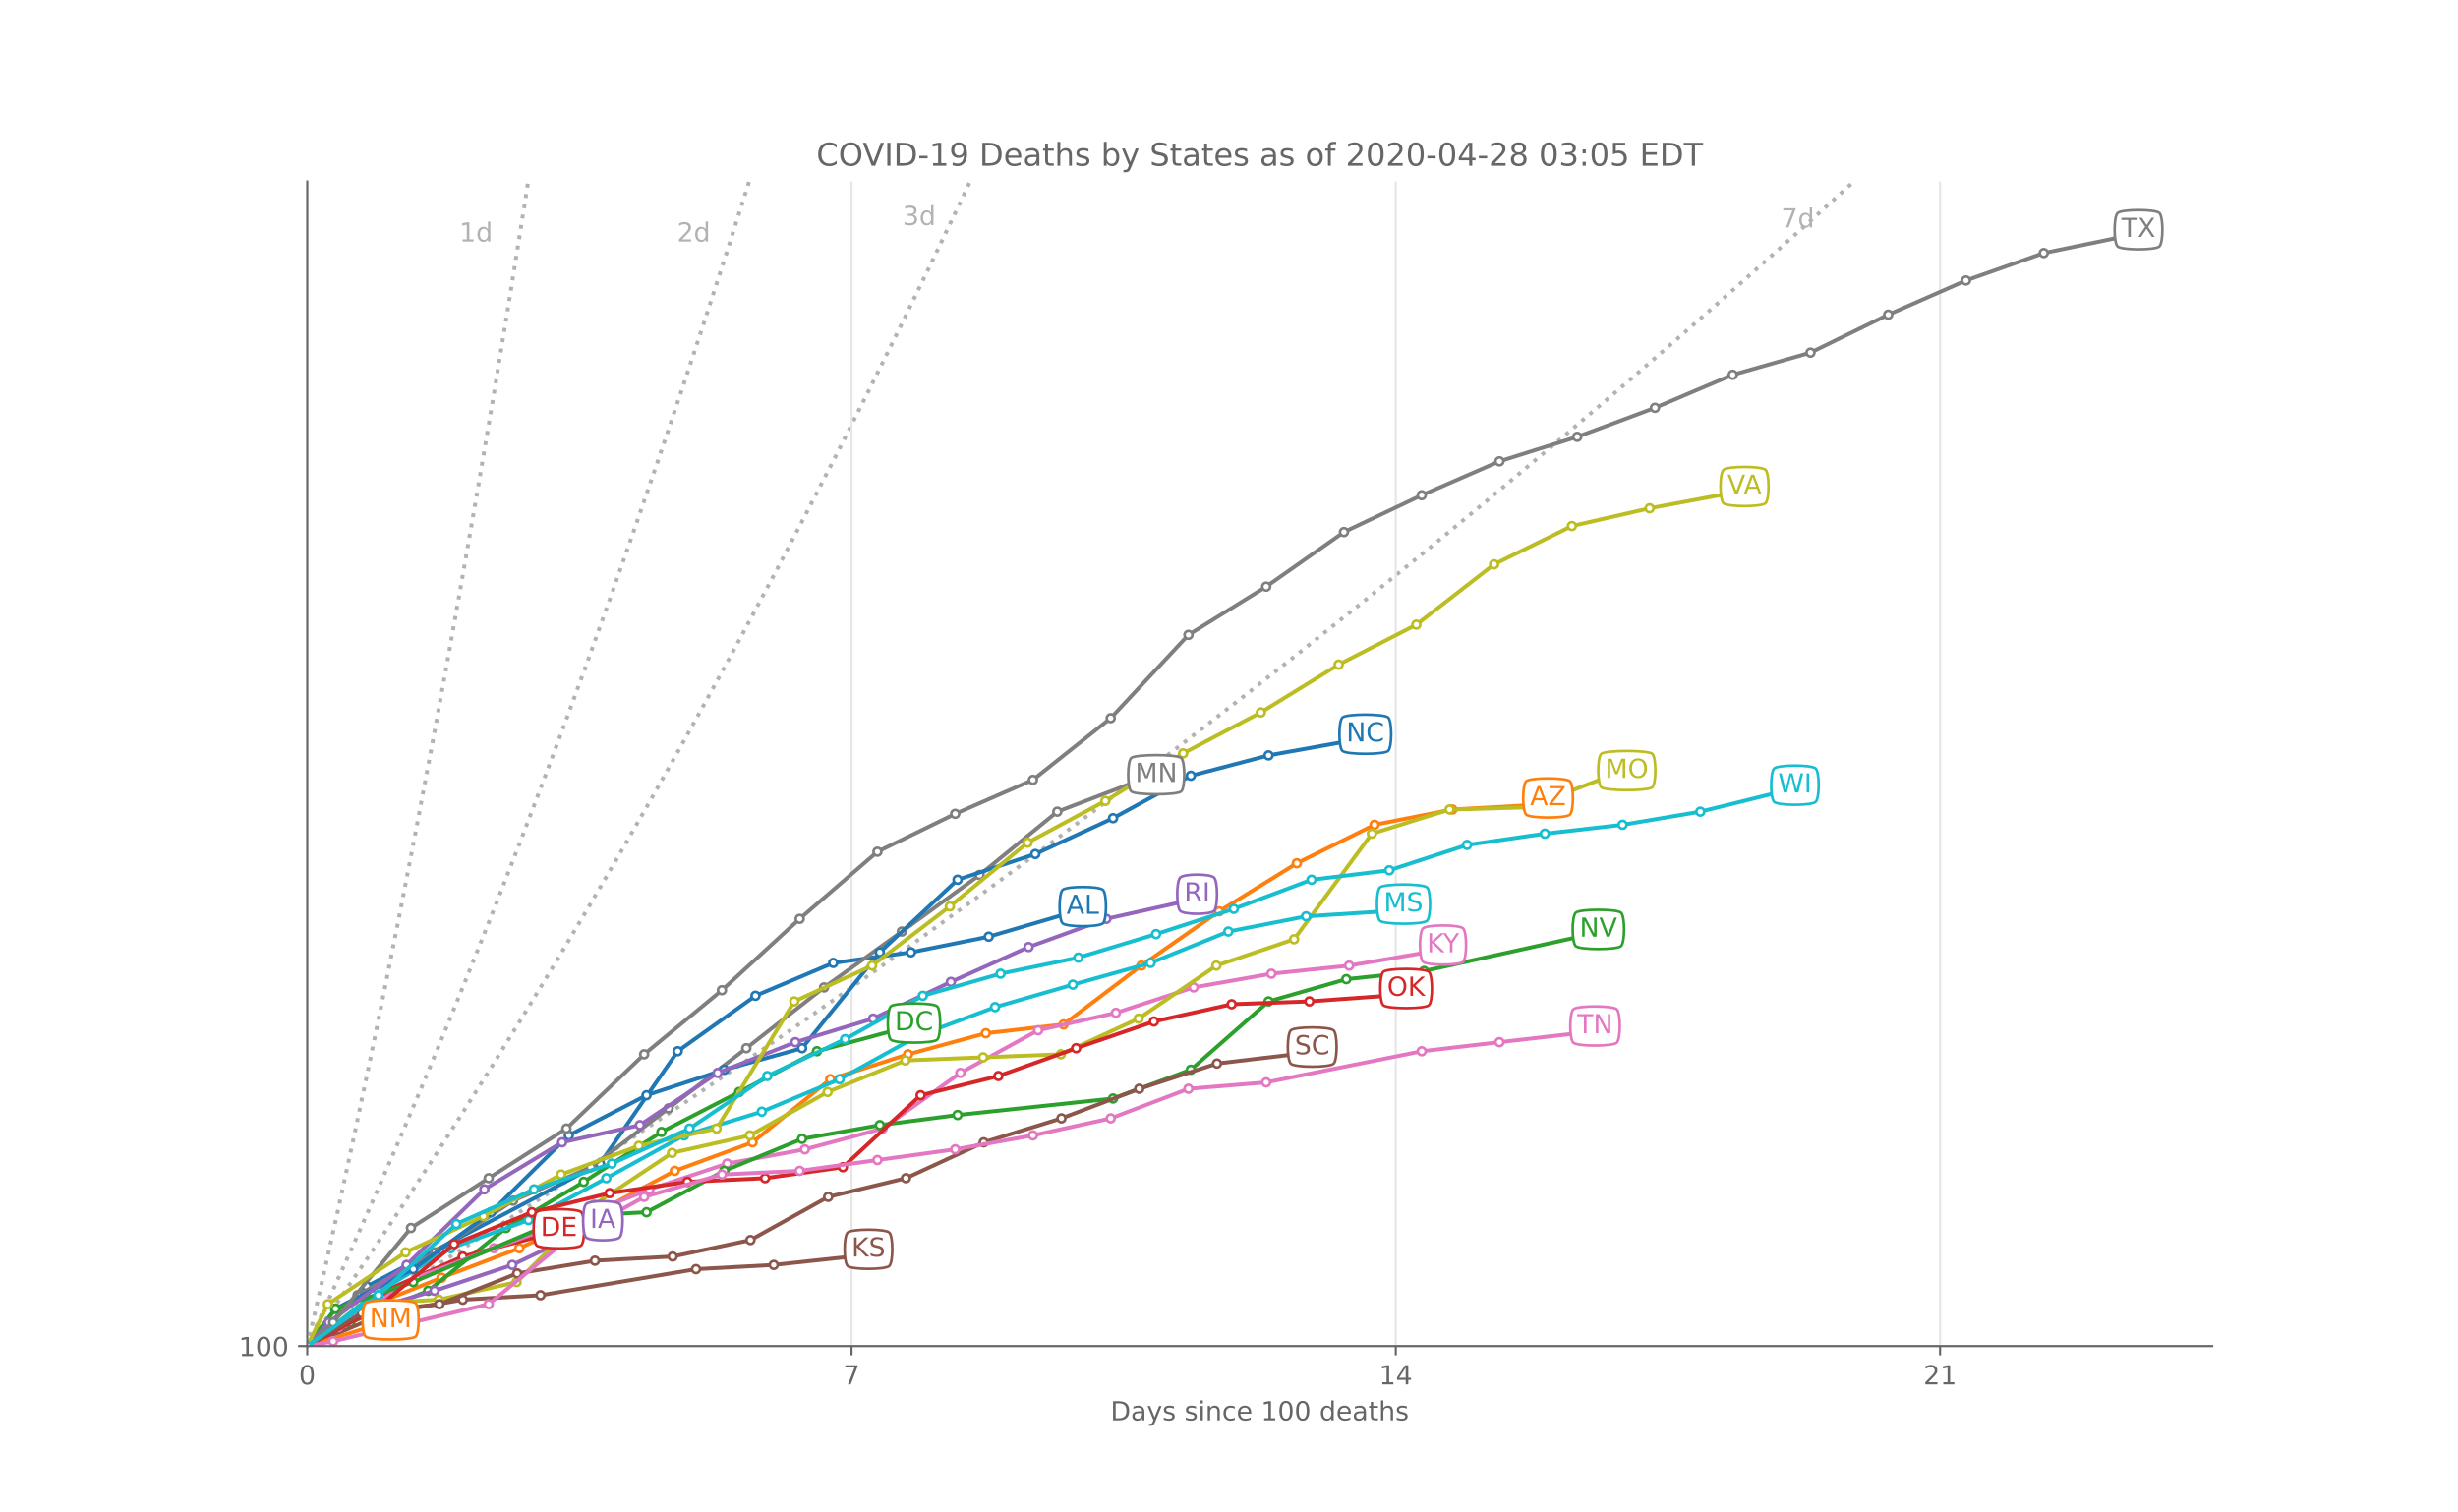 <?xml version="1.0" encoding="utf-8" standalone="no"?>
<!DOCTYPE svg PUBLIC "-//W3C//DTD SVG 1.1//EN"
  "http://www.w3.org/Graphics/SVG/1.1/DTD/svg11.dtd">
<!-- Created with matplotlib (https://matplotlib.org/) -->
<svg height="576pt" version="1.1" viewBox="0 0 936 576" width="936pt" xmlns="http://www.w3.org/2000/svg" xmlns:xlink="http://www.w3.org/1999/xlink">
 <defs>
  <style type="text/css">
*{stroke-linecap:butt;stroke-linejoin:round;}
  </style>
 </defs>
 <g id="figure_1">
  <g id="patch_1">
   <path d="M 0 576 
L 936 576 
L 936 0 
L 0 0 
z
" style="fill:#ffffff;"/>
  </g>
  <g id="axes_1">
   <g id="patch_2">
    <path d="M 117 512.64 
L 842.4 512.64 
L 842.4 69.12 
L 117 69.12 
z
" style="fill:#ffffff;"/>
   </g>
   <g id="line2d_1">
    <path clip-path="url(#p20ea8d4b32)" d="M 117 512.64 
L 122.922 486.815 
L 128.843 460.263 
L 134.765 432.966 
L 140.687 404.9 
L 146.608 376.046 
L 152.53 346.381 
L 158.451 315.881 
L 164.373 284.524 
L 170.295 252.286 
L 176.216 219.141 
L 182.138 185.064 
L 188.06 150.029 
L 193.981 114.01 
L 199.903 76.977 
L 205.824 38.904 
L 211.859 -1 
L 211.859 -1 
" style="fill:none;stroke:#b2b2b2;stroke-dasharray:1.5,2.475;stroke-dashoffset:0;stroke-width:1.5;"/>
   </g>
   <g id="line2d_2">
    <path clip-path="url(#p20ea8d4b32)" d="M 117 512.64 
L 125.882 493.338 
L 134.765 473.631 
L 143.647 453.51 
L 152.53 432.966 
L 161.412 411.99 
L 170.295 390.573 
L 179.177 368.707 
L 188.06 346.381 
L 196.942 323.585 
L 205.824 300.311 
L 214.707 276.548 
L 223.589 252.286 
L 232.472 227.513 
L 241.354 202.221 
L 250.237 176.396 
L 259.119 150.029 
L 268.002 123.109 
L 276.884 95.622 
L 285.767 67.558 
L 294.649 38.904 
L 303.531 9.648 
L 306.718 -1 
L 306.718 -1 
" style="fill:none;stroke:#b2b2b2;stroke-dasharray:1.5,2.475;stroke-dashoffset:0;stroke-width:1.5;"/>
   </g>
   <g id="line2d_3">
    <path clip-path="url(#p20ea8d4b32)" d="M 117 512.64 
L 128.843 495.503 
L 140.687 478.046 
L 152.53 460.263 
L 164.373 442.149 
L 176.216 423.697 
L 188.06 404.9 
L 199.903 385.753 
L 211.746 366.249 
L 223.589 346.381 
L 235.433 326.142 
L 247.276 305.525 
L 259.119 284.524 
L 270.962 263.131 
L 282.806 241.339 
L 294.649 219.141 
L 306.492 196.528 
L 318.336 173.494 
L 330.179 150.029 
L 342.022 126.127 
L 353.865 101.78 
L 365.709 76.977 
L 377.552 51.713 
L 389.395 25.977 
L 401.578 -1 
L 401.578 -1 
" style="fill:none;stroke:#b2b2b2;stroke-dasharray:1.5,2.475;stroke-dashoffset:0;stroke-width:1.5;"/>
   </g>
   <g id="line2d_4">
    <path clip-path="url(#p20ea8d4b32)" d="M 117 512.64 
L 140.687 497.97 
L 164.373 483.067 
L 188.06 467.925 
L 211.746 452.541 
L 235.433 436.912 
L 259.119 421.033 
L 282.806 404.9 
L 306.492 388.51 
L 330.179 371.858 
L 353.865 354.941 
L 377.552 337.753 
L 401.238 320.29 
L 424.925 302.549 
L 448.611 284.524 
L 472.298 266.212 
L 495.984 247.607 
L 519.671 228.705 
L 543.358 209.501 
L 567.044 189.99 
L 590.731 170.168 
L 614.417 150.029 
L 638.104 129.569 
L 661.79 108.782 
L 685.477 87.663 
L 709.163 66.207 
L 729.889 47.152 
L 750.615 27.831 
L 771.34 8.24 
L 781.016 -1 
L 781.016 -1 
" style="fill:none;stroke:#b2b2b2;stroke-dasharray:1.5,2.475;stroke-dashoffset:0;stroke-width:1.5;"/>
   </g>
   <g id="matplotlib.axis_1">
    <g id="xtick_1">
     <g id="line2d_5">
      <path clip-path="url(#p20ea8d4b32)" d="M 117 512.64 
L 117 69.12 
" style="fill:none;stroke:#e6e6e6;stroke-linecap:square;stroke-width:0.8;"/>
     </g>
     <g id="line2d_6">
      <defs>
       <path d="M 0 0 
L 0 3.5 
" id="mc35a5cb016" style="stroke:#666666;stroke-width:0.8;"/>
      </defs>
      <g>
       <use style="fill:#666666;stroke:#666666;stroke-width:0.8;" x="117" xlink:href="#mc35a5cb016" y="512.64"/>
      </g>
     </g>
     <g id="text_1">
      <!-- 0 -->
      <defs>
       <path d="M 31.781 66.406 
Q 24.172 66.406 20.328 58.906 
Q 16.5 51.422 16.5 36.375 
Q 16.5 21.391 20.328 13.891 
Q 24.172 6.391 31.781 6.391 
Q 39.453 6.391 43.281 13.891 
Q 47.125 21.391 47.125 36.375 
Q 47.125 51.422 43.281 58.906 
Q 39.453 66.406 31.781 66.406 
z
M 31.781 74.219 
Q 44.047 74.219 50.516 64.516 
Q 56.984 54.828 56.984 36.375 
Q 56.984 17.969 50.516 8.266 
Q 44.047 -1.422 31.781 -1.422 
Q 19.531 -1.422 13.062 8.266 
Q 6.594 17.969 6.594 36.375 
Q 6.594 54.828 13.062 64.516 
Q 19.531 74.219 31.781 74.219 
z
" id="DejaVuSans-48"/>
      </defs>
      <g style="fill:#666666;" transform="translate(113.819 527.238)scale(0.1 -0.1)">
       <use xlink:href="#DejaVuSans-48"/>
      </g>
     </g>
    </g>
    <g id="xtick_2">
     <g id="line2d_7">
      <path clip-path="url(#p20ea8d4b32)" d="M 324.257 512.64 
L 324.257 69.12 
" style="fill:none;stroke:#e6e6e6;stroke-linecap:square;stroke-width:0.8;"/>
     </g>
     <g id="line2d_8">
      <g>
       <use style="fill:#666666;stroke:#666666;stroke-width:0.8;" x="324.257" xlink:href="#mc35a5cb016" y="512.64"/>
      </g>
     </g>
     <g id="text_2">
      <!-- 7 -->
      <defs>
       <path d="M 8.203 72.906 
L 55.078 72.906 
L 55.078 68.703 
L 28.609 0 
L 18.312 0 
L 43.219 64.594 
L 8.203 64.594 
z
" id="DejaVuSans-55"/>
      </defs>
      <g style="fill:#666666;" transform="translate(321.076 527.238)scale(0.1 -0.1)">
       <use xlink:href="#DejaVuSans-55"/>
      </g>
     </g>
    </g>
    <g id="xtick_3">
     <g id="line2d_9">
      <path clip-path="url(#p20ea8d4b32)" d="M 531.514 512.64 
L 531.514 69.12 
" style="fill:none;stroke:#e6e6e6;stroke-linecap:square;stroke-width:0.8;"/>
     </g>
     <g id="line2d_10">
      <g>
       <use style="fill:#666666;stroke:#666666;stroke-width:0.8;" x="531.514" xlink:href="#mc35a5cb016" y="512.64"/>
      </g>
     </g>
     <g id="text_3">
      <!-- 14 -->
      <defs>
       <path d="M 12.406 8.297 
L 28.516 8.297 
L 28.516 63.922 
L 10.984 60.406 
L 10.984 69.391 
L 28.422 72.906 
L 38.281 72.906 
L 38.281 8.297 
L 54.391 8.297 
L 54.391 0 
L 12.406 0 
z
" id="DejaVuSans-49"/>
       <path d="M 37.797 64.312 
L 12.891 25.391 
L 37.797 25.391 
z
M 35.203 72.906 
L 47.609 72.906 
L 47.609 25.391 
L 58.016 25.391 
L 58.016 17.188 
L 47.609 17.188 
L 47.609 0 
L 37.797 0 
L 37.797 17.188 
L 4.891 17.188 
L 4.891 26.703 
z
" id="DejaVuSans-52"/>
      </defs>
      <g style="fill:#666666;" transform="translate(525.152 527.238)scale(0.1 -0.1)">
       <use xlink:href="#DejaVuSans-49"/>
       <use x="63.623" xlink:href="#DejaVuSans-52"/>
      </g>
     </g>
    </g>
    <g id="xtick_4">
     <g id="line2d_11">
      <path clip-path="url(#p20ea8d4b32)" d="M 738.771 512.64 
L 738.771 69.12 
" style="fill:none;stroke:#e6e6e6;stroke-linecap:square;stroke-width:0.8;"/>
     </g>
     <g id="line2d_12">
      <g>
       <use style="fill:#666666;stroke:#666666;stroke-width:0.8;" x="738.771" xlink:href="#mc35a5cb016" y="512.64"/>
      </g>
     </g>
     <g id="text_4">
      <!-- 21 -->
      <defs>
       <path d="M 19.188 8.297 
L 53.609 8.297 
L 53.609 0 
L 7.328 0 
L 7.328 8.297 
Q 12.938 14.109 22.625 23.891 
Q 32.328 33.688 34.812 36.531 
Q 39.547 41.844 41.422 45.531 
Q 43.312 49.219 43.312 52.781 
Q 43.312 58.594 39.234 62.25 
Q 35.156 65.922 28.609 65.922 
Q 23.969 65.922 18.812 64.312 
Q 13.672 62.703 7.812 59.422 
L 7.812 69.391 
Q 13.766 71.781 18.938 73 
Q 24.125 74.219 28.422 74.219 
Q 39.75 74.219 46.484 68.547 
Q 53.219 62.891 53.219 53.422 
Q 53.219 48.922 51.531 44.891 
Q 49.859 40.875 45.406 35.406 
Q 44.188 33.984 37.641 27.219 
Q 31.109 20.453 19.188 8.297 
z
" id="DejaVuSans-50"/>
      </defs>
      <g style="fill:#666666;" transform="translate(732.409 527.238)scale(0.1 -0.1)">
       <use xlink:href="#DejaVuSans-50"/>
       <use x="63.623" xlink:href="#DejaVuSans-49"/>
      </g>
     </g>
    </g>
    <g id="text_5">
     <!-- Days since 100 deaths -->
     <defs>
      <path d="M 19.672 64.797 
L 19.672 8.109 
L 31.594 8.109 
Q 46.688 8.109 53.688 14.938 
Q 60.688 21.781 60.688 36.531 
Q 60.688 51.172 53.688 57.984 
Q 46.688 64.797 31.594 64.797 
z
M 9.812 72.906 
L 30.078 72.906 
Q 51.266 72.906 61.172 64.094 
Q 71.094 55.281 71.094 36.531 
Q 71.094 17.672 61.125 8.828 
Q 51.172 0 30.078 0 
L 9.812 0 
z
" id="DejaVuSans-68"/>
      <path d="M 34.281 27.484 
Q 23.391 27.484 19.188 25 
Q 14.984 22.516 14.984 16.5 
Q 14.984 11.719 18.141 8.906 
Q 21.297 6.109 26.703 6.109 
Q 34.188 6.109 38.703 11.406 
Q 43.219 16.703 43.219 25.484 
L 43.219 27.484 
z
M 52.203 31.203 
L 52.203 0 
L 43.219 0 
L 43.219 8.297 
Q 40.141 3.328 35.547 0.953 
Q 30.953 -1.422 24.312 -1.422 
Q 15.922 -1.422 10.953 3.297 
Q 6 8.016 6 15.922 
Q 6 25.141 12.172 29.828 
Q 18.359 34.516 30.609 34.516 
L 43.219 34.516 
L 43.219 35.406 
Q 43.219 41.609 39.141 45 
Q 35.062 48.391 27.688 48.391 
Q 23 48.391 18.547 47.266 
Q 14.109 46.141 10.016 43.891 
L 10.016 52.203 
Q 14.938 54.109 19.578 55.047 
Q 24.219 56 28.609 56 
Q 40.484 56 46.344 49.844 
Q 52.203 43.703 52.203 31.203 
z
" id="DejaVuSans-97"/>
      <path d="M 32.172 -5.078 
Q 28.375 -14.844 24.75 -17.812 
Q 21.141 -20.797 15.094 -20.797 
L 7.906 -20.797 
L 7.906 -13.281 
L 13.188 -13.281 
Q 16.891 -13.281 18.938 -11.516 
Q 21 -9.766 23.484 -3.219 
L 25.094 0.875 
L 2.984 54.688 
L 12.5 54.688 
L 29.594 11.922 
L 46.688 54.688 
L 56.203 54.688 
z
" id="DejaVuSans-121"/>
      <path d="M 44.281 53.078 
L 44.281 44.578 
Q 40.484 46.531 36.375 47.5 
Q 32.281 48.484 27.875 48.484 
Q 21.188 48.484 17.844 46.438 
Q 14.5 44.391 14.5 40.281 
Q 14.5 37.156 16.891 35.375 
Q 19.281 33.594 26.516 31.984 
L 29.594 31.297 
Q 39.156 29.25 43.188 25.516 
Q 47.219 21.781 47.219 15.094 
Q 47.219 7.469 41.188 3.016 
Q 35.156 -1.422 24.609 -1.422 
Q 20.219 -1.422 15.453 -0.562 
Q 10.688 0.297 5.422 2 
L 5.422 11.281 
Q 10.406 8.688 15.234 7.391 
Q 20.062 6.109 24.812 6.109 
Q 31.156 6.109 34.562 8.281 
Q 37.984 10.453 37.984 14.406 
Q 37.984 18.062 35.516 20.016 
Q 33.062 21.969 24.703 23.781 
L 21.578 24.516 
Q 13.234 26.266 9.516 29.906 
Q 5.812 33.547 5.812 39.891 
Q 5.812 47.609 11.281 51.797 
Q 16.75 56 26.812 56 
Q 31.781 56 36.172 55.266 
Q 40.578 54.547 44.281 53.078 
z
" id="DejaVuSans-115"/>
      <path id="DejaVuSans-32"/>
      <path d="M 9.422 54.688 
L 18.406 54.688 
L 18.406 0 
L 9.422 0 
z
M 9.422 75.984 
L 18.406 75.984 
L 18.406 64.594 
L 9.422 64.594 
z
" id="DejaVuSans-105"/>
      <path d="M 54.891 33.016 
L 54.891 0 
L 45.906 0 
L 45.906 32.719 
Q 45.906 40.484 42.875 44.328 
Q 39.844 48.188 33.797 48.188 
Q 26.516 48.188 22.312 43.547 
Q 18.109 38.922 18.109 30.906 
L 18.109 0 
L 9.078 0 
L 9.078 54.688 
L 18.109 54.688 
L 18.109 46.188 
Q 21.344 51.125 25.703 53.562 
Q 30.078 56 35.797 56 
Q 45.219 56 50.047 50.172 
Q 54.891 44.344 54.891 33.016 
z
" id="DejaVuSans-110"/>
      <path d="M 48.781 52.594 
L 48.781 44.188 
Q 44.969 46.297 41.141 47.344 
Q 37.312 48.391 33.406 48.391 
Q 24.656 48.391 19.812 42.844 
Q 14.984 37.312 14.984 27.297 
Q 14.984 17.281 19.812 11.734 
Q 24.656 6.203 33.406 6.203 
Q 37.312 6.203 41.141 7.25 
Q 44.969 8.297 48.781 10.406 
L 48.781 2.094 
Q 45.016 0.344 40.984 -0.531 
Q 36.969 -1.422 32.422 -1.422 
Q 20.062 -1.422 12.781 6.344 
Q 5.516 14.109 5.516 27.297 
Q 5.516 40.672 12.859 48.328 
Q 20.219 56 33.016 56 
Q 37.156 56 41.109 55.141 
Q 45.062 54.297 48.781 52.594 
z
" id="DejaVuSans-99"/>
      <path d="M 56.203 29.594 
L 56.203 25.203 
L 14.891 25.203 
Q 15.484 15.922 20.484 11.062 
Q 25.484 6.203 34.422 6.203 
Q 39.594 6.203 44.453 7.469 
Q 49.312 8.734 54.109 11.281 
L 54.109 2.781 
Q 49.266 0.734 44.188 -0.344 
Q 39.109 -1.422 33.891 -1.422 
Q 20.797 -1.422 13.156 6.188 
Q 5.516 13.812 5.516 26.812 
Q 5.516 40.234 12.766 48.109 
Q 20.016 56 32.328 56 
Q 43.359 56 49.781 48.891 
Q 56.203 41.797 56.203 29.594 
z
M 47.219 32.234 
Q 47.125 39.594 43.094 43.984 
Q 39.062 48.391 32.422 48.391 
Q 24.906 48.391 20.391 44.141 
Q 15.875 39.891 15.188 32.172 
z
" id="DejaVuSans-101"/>
      <path d="M 45.406 46.391 
L 45.406 75.984 
L 54.391 75.984 
L 54.391 0 
L 45.406 0 
L 45.406 8.203 
Q 42.578 3.328 38.25 0.953 
Q 33.938 -1.422 27.875 -1.422 
Q 17.969 -1.422 11.734 6.484 
Q 5.516 14.406 5.516 27.297 
Q 5.516 40.188 11.734 48.094 
Q 17.969 56 27.875 56 
Q 33.938 56 38.25 53.625 
Q 42.578 51.266 45.406 46.391 
z
M 14.797 27.297 
Q 14.797 17.391 18.875 11.75 
Q 22.953 6.109 30.078 6.109 
Q 37.203 6.109 41.297 11.75 
Q 45.406 17.391 45.406 27.297 
Q 45.406 37.203 41.297 42.844 
Q 37.203 48.484 30.078 48.484 
Q 22.953 48.484 18.875 42.844 
Q 14.797 37.203 14.797 27.297 
z
" id="DejaVuSans-100"/>
      <path d="M 18.312 70.219 
L 18.312 54.688 
L 36.812 54.688 
L 36.812 47.703 
L 18.312 47.703 
L 18.312 18.016 
Q 18.312 11.328 20.141 9.422 
Q 21.969 7.516 27.594 7.516 
L 36.812 7.516 
L 36.812 0 
L 27.594 0 
Q 17.188 0 13.234 3.875 
Q 9.281 7.766 9.281 18.016 
L 9.281 47.703 
L 2.688 47.703 
L 2.688 54.688 
L 9.281 54.688 
L 9.281 70.219 
z
" id="DejaVuSans-116"/>
      <path d="M 54.891 33.016 
L 54.891 0 
L 45.906 0 
L 45.906 32.719 
Q 45.906 40.484 42.875 44.328 
Q 39.844 48.188 33.797 48.188 
Q 26.516 48.188 22.312 43.547 
Q 18.109 38.922 18.109 30.906 
L 18.109 0 
L 9.078 0 
L 9.078 75.984 
L 18.109 75.984 
L 18.109 46.188 
Q 21.344 51.125 25.703 53.562 
Q 30.078 56 35.797 56 
Q 45.219 56 50.047 50.172 
Q 54.891 44.344 54.891 33.016 
z
" id="DejaVuSans-104"/>
     </defs>
     <g style="fill:#666666;" transform="translate(422.874 540.917)scale(0.1 -0.1)">
      <use xlink:href="#DejaVuSans-68"/>
      <use x="77.002" xlink:href="#DejaVuSans-97"/>
      <use x="138.281" xlink:href="#DejaVuSans-121"/>
      <use x="197.461" xlink:href="#DejaVuSans-115"/>
      <use x="249.561" xlink:href="#DejaVuSans-32"/>
      <use x="281.348" xlink:href="#DejaVuSans-115"/>
      <use x="333.447" xlink:href="#DejaVuSans-105"/>
      <use x="361.23" xlink:href="#DejaVuSans-110"/>
      <use x="424.609" xlink:href="#DejaVuSans-99"/>
      <use x="479.59" xlink:href="#DejaVuSans-101"/>
      <use x="541.113" xlink:href="#DejaVuSans-32"/>
      <use x="572.9" xlink:href="#DejaVuSans-49"/>
      <use x="636.523" xlink:href="#DejaVuSans-48"/>
      <use x="700.146" xlink:href="#DejaVuSans-48"/>
      <use x="763.77" xlink:href="#DejaVuSans-32"/>
      <use x="795.557" xlink:href="#DejaVuSans-100"/>
      <use x="859.033" xlink:href="#DejaVuSans-101"/>
      <use x="920.557" xlink:href="#DejaVuSans-97"/>
      <use x="981.836" xlink:href="#DejaVuSans-116"/>
      <use x="1021.045" xlink:href="#DejaVuSans-104"/>
      <use x="1084.424" xlink:href="#DejaVuSans-115"/>
     </g>
    </g>
   </g>
   <g id="matplotlib.axis_2">
    <g id="ytick_1">
     <g id="line2d_13">
      <path clip-path="url(#p20ea8d4b32)" d="M 117 512.64 
L 842.4 512.64 
" style="fill:none;stroke:#e6e6e6;stroke-linecap:square;stroke-width:0.8;"/>
     </g>
     <g id="line2d_14">
      <defs>
       <path d="M 0 0 
L -3.5 0 
" id="m6d8af5c0ed" style="stroke:#666666;stroke-width:0.8;"/>
      </defs>
      <g>
       <use style="fill:#666666;stroke:#666666;stroke-width:0.8;" x="117" xlink:href="#m6d8af5c0ed" y="512.64"/>
      </g>
     </g>
     <g id="text_6">
      <!-- 100 -->
      <g style="fill:#666666;" transform="translate(90.912 516.439)scale(0.1 -0.1)">
       <use xlink:href="#DejaVuSans-49"/>
       <use x="63.623" xlink:href="#DejaVuSans-48"/>
       <use x="127.246" xlink:href="#DejaVuSans-48"/>
      </g>
     </g>
    </g>
   </g>
   <g id="line2d_15">
    <path clip-path="url(#p20ea8d4b32)" d="M 117 512.64 
L 139.642 489.91 
L 228.466 443.145 
L 258.074 400.355 
L 287.682 379.231 
L 317.291 366.716 
L 346.899 362.672 
L 376.507 356.719 
L 406.115 348.029 
" style="fill:none;stroke:#1f77b4;stroke-linecap:square;stroke-width:1.5;"/>
    <defs>
     <path d="M 0 1.5 
C 0.398 1.5 0.779 1.342 1.061 1.061 
C 1.342 0.779 1.5 0.398 1.5 0 
C 1.5 -0.398 1.342 -0.779 1.061 -1.061 
C 0.779 -1.342 0.398 -1.5 0 -1.5 
C -0.398 -1.5 -0.779 -1.342 -1.061 -1.061 
C -1.342 -0.779 -1.5 -0.398 -1.5 0 
C -1.5 0.398 -1.342 0.779 -1.061 1.061 
C -0.779 1.342 -0.398 1.5 0 1.5 
z
" id="m0944e4a278" style="stroke:#1f77b4;"/>
    </defs>
    <g clip-path="url(#p20ea8d4b32)">
     <use style="fill:#ffffff;stroke:#1f77b4;" x="117" xlink:href="#m0944e4a278" y="512.64"/>
     <use style="fill:#ffffff;stroke:#1f77b4;" x="139.642" xlink:href="#m0944e4a278" y="489.91"/>
     <use style="fill:#ffffff;stroke:#1f77b4;" x="228.466" xlink:href="#m0944e4a278" y="443.145"/>
     <use style="fill:#ffffff;stroke:#1f77b4;" x="258.074" xlink:href="#m0944e4a278" y="400.355"/>
     <use style="fill:#ffffff;stroke:#1f77b4;" x="287.682" xlink:href="#m0944e4a278" y="379.231"/>
     <use style="fill:#ffffff;stroke:#1f77b4;" x="317.291" xlink:href="#m0944e4a278" y="366.716"/>
     <use style="fill:#ffffff;stroke:#1f77b4;" x="346.899" xlink:href="#m0944e4a278" y="362.672"/>
     <use style="fill:#ffffff;stroke:#1f77b4;" x="376.507" xlink:href="#m0944e4a278" y="356.719"/>
     <use style="fill:#ffffff;stroke:#1f77b4;" x="406.115" xlink:href="#m0944e4a278" y="348.029"/>
    </g>
   </g>
   <g id="line2d_16">
    <path clip-path="url(#p20ea8d4b32)" d="M 117 512.64 
L 138.533 498.391 
L 168.141 486.601 
L 197.75 475.371 
L 227.358 461.667 
L 256.966 445.905 
L 286.574 435.044 
L 316.182 410.997 
L 345.79 401.516 
L 375.399 393.497 
L 405.007 390.135 
L 434.615 367.736 
L 464.223 347.08 
L 493.831 328.772 
L 523.439 314.113 
L 553.047 308.294 
L 582.656 306.654 
" style="fill:none;stroke:#ff7f0e;stroke-linecap:square;stroke-width:1.5;"/>
    <defs>
     <path d="M 0 1.5 
C 0.398 1.5 0.779 1.342 1.061 1.061 
C 1.342 0.779 1.5 0.398 1.5 0 
C 1.5 -0.398 1.342 -0.779 1.061 -1.061 
C 0.779 -1.342 0.398 -1.5 0 -1.5 
C -0.398 -1.5 -0.779 -1.342 -1.061 -1.061 
C -1.342 -0.779 -1.5 -0.398 -1.5 0 
C -1.5 0.398 -1.342 0.779 -1.061 1.061 
C -0.779 1.342 -0.398 1.5 0 1.5 
z
" id="m133f8f1c65" style="stroke:#ff7f0e;"/>
    </defs>
    <g clip-path="url(#p20ea8d4b32)">
     <use style="fill:#ffffff;stroke:#ff7f0e;" x="117" xlink:href="#m133f8f1c65" y="512.64"/>
     <use style="fill:#ffffff;stroke:#ff7f0e;" x="138.533" xlink:href="#m133f8f1c65" y="498.391"/>
     <use style="fill:#ffffff;stroke:#ff7f0e;" x="168.141" xlink:href="#m133f8f1c65" y="486.601"/>
     <use style="fill:#ffffff;stroke:#ff7f0e;" x="197.75" xlink:href="#m133f8f1c65" y="475.371"/>
     <use style="fill:#ffffff;stroke:#ff7f0e;" x="227.358" xlink:href="#m133f8f1c65" y="461.667"/>
     <use style="fill:#ffffff;stroke:#ff7f0e;" x="256.966" xlink:href="#m133f8f1c65" y="445.905"/>
     <use style="fill:#ffffff;stroke:#ff7f0e;" x="286.574" xlink:href="#m133f8f1c65" y="435.044"/>
     <use style="fill:#ffffff;stroke:#ff7f0e;" x="316.182" xlink:href="#m133f8f1c65" y="410.997"/>
     <use style="fill:#ffffff;stroke:#ff7f0e;" x="345.79" xlink:href="#m133f8f1c65" y="401.516"/>
     <use style="fill:#ffffff;stroke:#ff7f0e;" x="375.399" xlink:href="#m133f8f1c65" y="393.497"/>
     <use style="fill:#ffffff;stroke:#ff7f0e;" x="405.007" xlink:href="#m133f8f1c65" y="390.135"/>
     <use style="fill:#ffffff;stroke:#ff7f0e;" x="434.615" xlink:href="#m133f8f1c65" y="367.736"/>
     <use style="fill:#ffffff;stroke:#ff7f0e;" x="464.223" xlink:href="#m133f8f1c65" y="347.08"/>
     <use style="fill:#ffffff;stroke:#ff7f0e;" x="493.831" xlink:href="#m133f8f1c65" y="328.772"/>
     <use style="fill:#ffffff;stroke:#ff7f0e;" x="523.439" xlink:href="#m133f8f1c65" y="314.113"/>
     <use style="fill:#ffffff;stroke:#ff7f0e;" x="553.047" xlink:href="#m133f8f1c65" y="308.294"/>
     <use style="fill:#ffffff;stroke:#ff7f0e;" x="582.656" xlink:href="#m133f8f1c65" y="306.654"/>
    </g>
   </g>
   <g id="line2d_17">
    <path clip-path="url(#p20ea8d4b32)" d="M 117 512.64 
L 133.449 503.632 
L 163.057 491.582 
L 192.665 467.661 
L 222.273 450.104 
L 251.882 431.091 
L 281.49 415.873 
L 311.098 400.355 
L 340.706 392.371 
" style="fill:none;stroke:#2ca02c;stroke-linecap:square;stroke-width:1.5;"/>
    <defs>
     <path d="M 0 1.5 
C 0.398 1.5 0.779 1.342 1.061 1.061 
C 1.342 0.779 1.5 0.398 1.5 0 
C 1.5 -0.398 1.342 -0.779 1.061 -1.061 
C 0.779 -1.342 0.398 -1.5 0 -1.5 
C -0.398 -1.5 -0.779 -1.342 -1.061 -1.061 
C -1.342 -0.779 -1.5 -0.398 -1.5 0 
C -1.5 0.398 -1.342 0.779 -1.061 1.061 
C -0.779 1.342 -0.398 1.5 0 1.5 
z
" id="mb72a6ef0c7" style="stroke:#2ca02c;"/>
    </defs>
    <g clip-path="url(#p20ea8d4b32)">
     <use style="fill:#ffffff;stroke:#2ca02c;" x="117" xlink:href="#mb72a6ef0c7" y="512.64"/>
     <use style="fill:#ffffff;stroke:#2ca02c;" x="133.449" xlink:href="#mb72a6ef0c7" y="503.632"/>
     <use style="fill:#ffffff;stroke:#2ca02c;" x="163.057" xlink:href="#mb72a6ef0c7" y="491.582"/>
     <use style="fill:#ffffff;stroke:#2ca02c;" x="192.665" xlink:href="#mb72a6ef0c7" y="467.661"/>
     <use style="fill:#ffffff;stroke:#2ca02c;" x="222.273" xlink:href="#mb72a6ef0c7" y="450.104"/>
     <use style="fill:#ffffff;stroke:#2ca02c;" x="251.882" xlink:href="#mb72a6ef0c7" y="431.091"/>
     <use style="fill:#ffffff;stroke:#2ca02c;" x="281.49" xlink:href="#mb72a6ef0c7" y="415.873"/>
     <use style="fill:#ffffff;stroke:#2ca02c;" x="311.098" xlink:href="#mb72a6ef0c7" y="400.355"/>
     <use style="fill:#ffffff;stroke:#2ca02c;" x="340.706" xlink:href="#mb72a6ef0c7" y="392.371"/>
    </g>
   </g>
   <g id="line2d_18">
    <path clip-path="url(#p20ea8d4b32)" d="M 117 512.64 
L 146.608 491.582 
L 176.216 478.526 
L 205.824 470.716 
" style="fill:none;stroke:#d62728;stroke-linecap:square;stroke-width:1.5;"/>
    <defs>
     <path d="M 0 1.5 
C 0.398 1.5 0.779 1.342 1.061 1.061 
C 1.342 0.779 1.5 0.398 1.5 0 
C 1.5 -0.398 1.342 -0.779 1.061 -1.061 
C 0.779 -1.342 0.398 -1.5 0 -1.5 
C -0.398 -1.5 -0.779 -1.342 -1.061 -1.061 
C -1.342 -0.779 -1.5 -0.398 -1.5 0 
C -1.5 0.398 -1.342 0.779 -1.061 1.061 
C -0.779 1.342 -0.398 1.5 0 1.5 
z
" id="m5c36268248" style="stroke:#d62728;"/>
    </defs>
    <g clip-path="url(#p20ea8d4b32)">
     <use style="fill:#ffffff;stroke:#d62728;" x="117" xlink:href="#m5c36268248" y="512.64"/>
     <use style="fill:#ffffff;stroke:#d62728;" x="146.608" xlink:href="#m5c36268248" y="491.582"/>
     <use style="fill:#ffffff;stroke:#d62728;" x="176.216" xlink:href="#m5c36268248" y="478.526"/>
     <use style="fill:#ffffff;stroke:#d62728;" x="205.824" xlink:href="#m5c36268248" y="470.716"/>
    </g>
   </g>
   <g id="line2d_19">
    <path clip-path="url(#p20ea8d4b32)" d="M 117 512.64 
L 135.842 500.125 
L 165.45 491.582 
L 195.058 481.723 
L 224.666 467.661 
" style="fill:none;stroke:#9467bd;stroke-linecap:square;stroke-width:1.5;"/>
    <defs>
     <path d="M 0 1.5 
C 0.398 1.5 0.779 1.342 1.061 1.061 
C 1.342 0.779 1.5 0.398 1.5 0 
C 1.5 -0.398 1.342 -0.779 1.061 -1.061 
C 0.779 -1.342 0.398 -1.5 0 -1.5 
C -0.398 -1.5 -0.779 -1.342 -1.061 -1.061 
C -1.342 -0.779 -1.5 -0.398 -1.5 0 
C -1.5 0.398 -1.342 0.779 -1.061 1.061 
C -0.779 1.342 -0.398 1.5 0 1.5 
z
" id="m1d191ceb7a" style="stroke:#9467bd;"/>
    </defs>
    <g clip-path="url(#p20ea8d4b32)">
     <use style="fill:#ffffff;stroke:#9467bd;" x="117" xlink:href="#m1d191ceb7a" y="512.64"/>
     <use style="fill:#ffffff;stroke:#9467bd;" x="135.842" xlink:href="#m1d191ceb7a" y="500.125"/>
     <use style="fill:#ffffff;stroke:#9467bd;" x="165.45" xlink:href="#m1d191ceb7a" y="491.582"/>
     <use style="fill:#ffffff;stroke:#9467bd;" x="195.058" xlink:href="#m1d191ceb7a" y="481.723"/>
     <use style="fill:#ffffff;stroke:#9467bd;" x="224.666" xlink:href="#m1d191ceb7a" y="467.661"/>
    </g>
   </g>
   <g id="line2d_20">
    <path clip-path="url(#p20ea8d4b32)" d="M 117 512.64 
L 146.608 500.125 
L 176.216 494.962 
L 205.824 493.266 
L 265.041 483.338 
L 294.649 481.723 
L 324.257 478.526 
" style="fill:none;stroke:#8c564b;stroke-linecap:square;stroke-width:1.5;"/>
    <defs>
     <path d="M 0 1.5 
C 0.398 1.5 0.779 1.342 1.061 1.061 
C 1.342 0.779 1.5 0.398 1.5 0 
C 1.5 -0.398 1.342 -0.779 1.061 -1.061 
C 0.779 -1.342 0.398 -1.5 0 -1.5 
C -0.398 -1.5 -0.779 -1.342 -1.061 -1.061 
C -1.342 -0.779 -1.5 -0.398 -1.5 0 
C -1.5 0.398 -1.342 0.779 -1.061 1.061 
C -0.779 1.342 -0.398 1.5 0 1.5 
z
" id="m21dcaa1cb8" style="stroke:#8c564b;"/>
    </defs>
    <g clip-path="url(#p20ea8d4b32)">
     <use style="fill:#ffffff;stroke:#8c564b;" x="117" xlink:href="#m21dcaa1cb8" y="512.64"/>
     <use style="fill:#ffffff;stroke:#8c564b;" x="146.608" xlink:href="#m21dcaa1cb8" y="500.125"/>
     <use style="fill:#ffffff;stroke:#8c564b;" x="176.216" xlink:href="#m21dcaa1cb8" y="494.962"/>
     <use style="fill:#ffffff;stroke:#8c564b;" x="205.824" xlink:href="#m21dcaa1cb8" y="493.266"/>
     <use style="fill:#ffffff;stroke:#8c564b;" x="265.041" xlink:href="#m21dcaa1cb8" y="483.338"/>
     <use style="fill:#ffffff;stroke:#8c564b;" x="294.649" xlink:href="#m21dcaa1cb8" y="481.723"/>
     <use style="fill:#ffffff;stroke:#8c564b;" x="324.257" xlink:href="#m21dcaa1cb8" y="478.526"/>
    </g>
   </g>
   <g id="line2d_21">
    <path clip-path="url(#p20ea8d4b32)" d="M 117 512.64 
L 128.843 505.406 
L 158.451 486.601 
L 188.06 475.371 
L 217.668 464.645 
L 247.276 452.944 
L 276.884 443.145 
L 306.492 437.715 
L 336.1 429.787 
L 365.709 408.593 
L 395.317 392.371 
L 424.925 385.718 
L 454.533 376.046 
L 484.141 370.822 
L 513.749 367.736 
L 543.358 362.672 
" style="fill:none;stroke:#e377c2;stroke-linecap:square;stroke-width:1.5;"/>
    <defs>
     <path d="M 0 1.5 
C 0.398 1.5 0.779 1.342 1.061 1.061 
C 1.342 0.779 1.5 0.398 1.5 0 
C 1.5 -0.398 1.342 -0.779 1.061 -1.061 
C 0.779 -1.342 0.398 -1.5 0 -1.5 
C -0.398 -1.5 -0.779 -1.342 -1.061 -1.061 
C -1.342 -0.779 -1.5 -0.398 -1.5 0 
C -1.5 0.398 -1.342 0.779 -1.061 1.061 
C -0.779 1.342 -0.398 1.5 0 1.5 
z
" id="md2987c4db1" style="stroke:#e377c2;"/>
    </defs>
    <g clip-path="url(#p20ea8d4b32)">
     <use style="fill:#ffffff;stroke:#e377c2;" x="117" xlink:href="#md2987c4db1" y="512.64"/>
     <use style="fill:#ffffff;stroke:#e377c2;" x="128.843" xlink:href="#md2987c4db1" y="505.406"/>
     <use style="fill:#ffffff;stroke:#e377c2;" x="158.451" xlink:href="#md2987c4db1" y="486.601"/>
     <use style="fill:#ffffff;stroke:#e377c2;" x="188.06" xlink:href="#md2987c4db1" y="475.371"/>
     <use style="fill:#ffffff;stroke:#e377c2;" x="217.668" xlink:href="#md2987c4db1" y="464.645"/>
     <use style="fill:#ffffff;stroke:#e377c2;" x="247.276" xlink:href="#md2987c4db1" y="452.944"/>
     <use style="fill:#ffffff;stroke:#e377c2;" x="276.884" xlink:href="#md2987c4db1" y="443.145"/>
     <use style="fill:#ffffff;stroke:#e377c2;" x="306.492" xlink:href="#md2987c4db1" y="437.715"/>
     <use style="fill:#ffffff;stroke:#e377c2;" x="336.1" xlink:href="#md2987c4db1" y="429.787"/>
     <use style="fill:#ffffff;stroke:#e377c2;" x="365.709" xlink:href="#md2987c4db1" y="408.593"/>
     <use style="fill:#ffffff;stroke:#e377c2;" x="395.317" xlink:href="#md2987c4db1" y="392.371"/>
     <use style="fill:#ffffff;stroke:#e377c2;" x="424.925" xlink:href="#md2987c4db1" y="385.718"/>
     <use style="fill:#ffffff;stroke:#e377c2;" x="454.533" xlink:href="#md2987c4db1" y="376.046"/>
     <use style="fill:#ffffff;stroke:#e377c2;" x="484.141" xlink:href="#md2987c4db1" y="370.822"/>
     <use style="fill:#ffffff;stroke:#e377c2;" x="513.749" xlink:href="#md2987c4db1" y="367.736"/>
     <use style="fill:#ffffff;stroke:#e377c2;" x="543.358" xlink:href="#md2987c4db1" y="362.672"/>
    </g>
   </g>
   <g id="line2d_22">
    <path clip-path="url(#p20ea8d4b32)" d="M 117 512.64 
L 136.158 493.266 
L 165.766 476.943 
L 195.375 457.266 
L 224.983 444.521 
L 254.591 422.103 
L 284.199 399.199 
L 313.807 376.046 
L 343.415 354.763 
L 373.024 333.235 
L 402.632 309.118 
L 432.24 297.798 
" style="fill:none;stroke:#7f7f7f;stroke-linecap:square;stroke-width:1.5;"/>
    <defs>
     <path d="M 0 1.5 
C 0.398 1.5 0.779 1.342 1.061 1.061 
C 1.342 0.779 1.5 0.398 1.5 0 
C 1.5 -0.398 1.342 -0.779 1.061 -1.061 
C 0.779 -1.342 0.398 -1.5 0 -1.5 
C -0.398 -1.5 -0.779 -1.342 -1.061 -1.061 
C -1.342 -0.779 -1.5 -0.398 -1.5 0 
C -1.5 0.398 -1.342 0.779 -1.061 1.061 
C -0.779 1.342 -0.398 1.5 0 1.5 
z
" id="m11825f27ae" style="stroke:#7f7f7f;"/>
    </defs>
    <g clip-path="url(#p20ea8d4b32)">
     <use style="fill:#ffffff;stroke:#7f7f7f;" x="117" xlink:href="#m11825f27ae" y="512.64"/>
     <use style="fill:#ffffff;stroke:#7f7f7f;" x="136.158" xlink:href="#m11825f27ae" y="493.266"/>
     <use style="fill:#ffffff;stroke:#7f7f7f;" x="165.766" xlink:href="#m11825f27ae" y="476.943"/>
     <use style="fill:#ffffff;stroke:#7f7f7f;" x="195.375" xlink:href="#m11825f27ae" y="457.266"/>
     <use style="fill:#ffffff;stroke:#7f7f7f;" x="224.983" xlink:href="#m11825f27ae" y="444.521"/>
     <use style="fill:#ffffff;stroke:#7f7f7f;" x="254.591" xlink:href="#m11825f27ae" y="422.103"/>
     <use style="fill:#ffffff;stroke:#7f7f7f;" x="284.199" xlink:href="#m11825f27ae" y="399.199"/>
     <use style="fill:#ffffff;stroke:#7f7f7f;" x="313.807" xlink:href="#m11825f27ae" y="376.046"/>
     <use style="fill:#ffffff;stroke:#7f7f7f;" x="343.415" xlink:href="#m11825f27ae" y="354.763"/>
     <use style="fill:#ffffff;stroke:#7f7f7f;" x="373.024" xlink:href="#m11825f27ae" y="333.235"/>
     <use style="fill:#ffffff;stroke:#7f7f7f;" x="402.632" xlink:href="#m11825f27ae" y="309.118"/>
     <use style="fill:#ffffff;stroke:#7f7f7f;" x="432.24" xlink:href="#m11825f27ae" y="297.798"/>
    </g>
   </g>
   <g id="line2d_23">
    <path clip-path="url(#p20ea8d4b32)" d="M 117 512.64 
L 137.498 496.67 
L 167.106 494.962 
L 196.714 488.249 
L 226.322 458.724 
L 255.931 439.061 
L 285.539 432.402 
L 315.147 415.873 
L 344.755 403.853 
L 374.363 402.682 
L 403.971 401.516 
L 433.58 387.917 
L 463.188 367.736 
L 492.796 357.702 
L 522.404 317.493 
L 552.012 308.294 
L 581.62 307.473 
L 611.229 296.217 
" style="fill:none;stroke:#bcbd22;stroke-linecap:square;stroke-width:1.5;"/>
    <defs>
     <path d="M 0 1.5 
C 0.398 1.5 0.779 1.342 1.061 1.061 
C 1.342 0.779 1.5 0.398 1.5 0 
C 1.5 -0.398 1.342 -0.779 1.061 -1.061 
C 0.779 -1.342 0.398 -1.5 0 -1.5 
C -0.398 -1.5 -0.779 -1.342 -1.061 -1.061 
C -1.342 -0.779 -1.5 -0.398 -1.5 0 
C -1.5 0.398 -1.342 0.779 -1.061 1.061 
C -0.779 1.342 -0.398 1.5 0 1.5 
z
" id="md98cc50030" style="stroke:#bcbd22;"/>
    </defs>
    <g clip-path="url(#p20ea8d4b32)">
     <use style="fill:#ffffff;stroke:#bcbd22;" x="117" xlink:href="#md98cc50030" y="512.64"/>
     <use style="fill:#ffffff;stroke:#bcbd22;" x="137.498" xlink:href="#md98cc50030" y="496.67"/>
     <use style="fill:#ffffff;stroke:#bcbd22;" x="167.106" xlink:href="#md98cc50030" y="494.962"/>
     <use style="fill:#ffffff;stroke:#bcbd22;" x="196.714" xlink:href="#md98cc50030" y="488.249"/>
     <use style="fill:#ffffff;stroke:#bcbd22;" x="226.322" xlink:href="#md98cc50030" y="458.724"/>
     <use style="fill:#ffffff;stroke:#bcbd22;" x="255.931" xlink:href="#md98cc50030" y="439.061"/>
     <use style="fill:#ffffff;stroke:#bcbd22;" x="285.539" xlink:href="#md98cc50030" y="432.402"/>
     <use style="fill:#ffffff;stroke:#bcbd22;" x="315.147" xlink:href="#md98cc50030" y="415.873"/>
     <use style="fill:#ffffff;stroke:#bcbd22;" x="344.755" xlink:href="#md98cc50030" y="403.853"/>
     <use style="fill:#ffffff;stroke:#bcbd22;" x="374.363" xlink:href="#md98cc50030" y="402.682"/>
     <use style="fill:#ffffff;stroke:#bcbd22;" x="403.971" xlink:href="#md98cc50030" y="401.516"/>
     <use style="fill:#ffffff;stroke:#bcbd22;" x="433.58" xlink:href="#md98cc50030" y="387.917"/>
     <use style="fill:#ffffff;stroke:#bcbd22;" x="463.188" xlink:href="#md98cc50030" y="367.736"/>
     <use style="fill:#ffffff;stroke:#bcbd22;" x="492.796" xlink:href="#md98cc50030" y="357.702"/>
     <use style="fill:#ffffff;stroke:#bcbd22;" x="522.404" xlink:href="#md98cc50030" y="317.493"/>
     <use style="fill:#ffffff;stroke:#bcbd22;" x="552.012" xlink:href="#md98cc50030" y="308.294"/>
     <use style="fill:#ffffff;stroke:#bcbd22;" x="581.62" xlink:href="#md98cc50030" y="307.473"/>
     <use style="fill:#ffffff;stroke:#bcbd22;" x="611.229" xlink:href="#md98cc50030" y="296.217"/>
    </g>
   </g>
   <g id="line2d_24">
    <path clip-path="url(#p20ea8d4b32)" d="M 117 512.64 
L 142.053 493.266 
L 171.661 475.371 
L 201.269 464.645 
L 230.878 448.696 
L 260.486 432.402 
L 290.094 423.367 
L 319.702 410.997 
L 349.31 394.627 
L 378.918 383.538 
L 408.527 374.993 
L 438.135 366.716 
L 467.743 354.763 
L 497.351 348.98 
L 526.959 347.08 
" style="fill:none;stroke:#17becf;stroke-linecap:square;stroke-width:1.5;"/>
    <defs>
     <path d="M 0 1.5 
C 0.398 1.5 0.779 1.342 1.061 1.061 
C 1.342 0.779 1.5 0.398 1.5 0 
C 1.5 -0.398 1.342 -0.779 1.061 -1.061 
C 0.779 -1.342 0.398 -1.5 0 -1.5 
C -0.398 -1.5 -0.779 -1.342 -1.061 -1.061 
C -1.342 -0.779 -1.5 -0.398 -1.5 0 
C -1.5 0.398 -1.342 0.779 -1.061 1.061 
C -0.779 1.342 -0.398 1.5 0 1.5 
z
" id="m96bc9b78ff" style="stroke:#17becf;"/>
    </defs>
    <g clip-path="url(#p20ea8d4b32)">
     <use style="fill:#ffffff;stroke:#17becf;" x="117" xlink:href="#m96bc9b78ff" y="512.64"/>
     <use style="fill:#ffffff;stroke:#17becf;" x="142.053" xlink:href="#m96bc9b78ff" y="493.266"/>
     <use style="fill:#ffffff;stroke:#17becf;" x="171.661" xlink:href="#m96bc9b78ff" y="475.371"/>
     <use style="fill:#ffffff;stroke:#17becf;" x="201.269" xlink:href="#m96bc9b78ff" y="464.645"/>
     <use style="fill:#ffffff;stroke:#17becf;" x="230.878" xlink:href="#m96bc9b78ff" y="448.696"/>
     <use style="fill:#ffffff;stroke:#17becf;" x="260.486" xlink:href="#m96bc9b78ff" y="432.402"/>
     <use style="fill:#ffffff;stroke:#17becf;" x="290.094" xlink:href="#m96bc9b78ff" y="423.367"/>
     <use style="fill:#ffffff;stroke:#17becf;" x="319.702" xlink:href="#m96bc9b78ff" y="410.997"/>
     <use style="fill:#ffffff;stroke:#17becf;" x="349.31" xlink:href="#m96bc9b78ff" y="394.627"/>
     <use style="fill:#ffffff;stroke:#17becf;" x="378.918" xlink:href="#m96bc9b78ff" y="383.538"/>
     <use style="fill:#ffffff;stroke:#17becf;" x="408.527" xlink:href="#m96bc9b78ff" y="374.993"/>
     <use style="fill:#ffffff;stroke:#17becf;" x="438.135" xlink:href="#m96bc9b78ff" y="366.716"/>
     <use style="fill:#ffffff;stroke:#17becf;" x="467.743" xlink:href="#m96bc9b78ff" y="354.763"/>
     <use style="fill:#ffffff;stroke:#17becf;" x="497.351" xlink:href="#m96bc9b78ff" y="348.98"/>
     <use style="fill:#ffffff;stroke:#17becf;" x="526.959" xlink:href="#m96bc9b78ff" y="347.08"/>
    </g>
   </g>
   <g id="line2d_25">
    <path clip-path="url(#p20ea8d4b32)" d="M 117 512.64 
L 127.767 498.391 
L 157.375 483.338 
L 186.983 461.667 
L 216.591 432.402 
L 246.199 417.107 
L 275.807 407.4 
L 305.416 399.199 
L 335.024 362.672 
L 364.632 335.041 
L 394.24 325.252 
L 423.848 311.604 
L 453.456 295.43 
L 483.065 287.676 
L 512.673 282.371 
" style="fill:none;stroke:#1f77b4;stroke-linecap:square;stroke-width:1.5;"/>
    <g clip-path="url(#p20ea8d4b32)">
     <use style="fill:#ffffff;stroke:#1f77b4;" x="117" xlink:href="#m0944e4a278" y="512.64"/>
     <use style="fill:#ffffff;stroke:#1f77b4;" x="127.767" xlink:href="#m0944e4a278" y="498.391"/>
     <use style="fill:#ffffff;stroke:#1f77b4;" x="157.375" xlink:href="#m0944e4a278" y="483.338"/>
     <use style="fill:#ffffff;stroke:#1f77b4;" x="186.983" xlink:href="#m0944e4a278" y="461.667"/>
     <use style="fill:#ffffff;stroke:#1f77b4;" x="216.591" xlink:href="#m0944e4a278" y="432.402"/>
     <use style="fill:#ffffff;stroke:#1f77b4;" x="246.199" xlink:href="#m0944e4a278" y="417.107"/>
     <use style="fill:#ffffff;stroke:#1f77b4;" x="275.807" xlink:href="#m0944e4a278" y="407.4"/>
     <use style="fill:#ffffff;stroke:#1f77b4;" x="305.416" xlink:href="#m0944e4a278" y="399.199"/>
     <use style="fill:#ffffff;stroke:#1f77b4;" x="335.024" xlink:href="#m0944e4a278" y="362.672"/>
     <use style="fill:#ffffff;stroke:#1f77b4;" x="364.632" xlink:href="#m0944e4a278" y="335.041"/>
     <use style="fill:#ffffff;stroke:#1f77b4;" x="394.24" xlink:href="#m0944e4a278" y="325.252"/>
     <use style="fill:#ffffff;stroke:#1f77b4;" x="423.848" xlink:href="#m0944e4a278" y="311.604"/>
     <use style="fill:#ffffff;stroke:#1f77b4;" x="453.456" xlink:href="#m0944e4a278" y="295.43"/>
     <use style="fill:#ffffff;stroke:#1f77b4;" x="483.065" xlink:href="#m0944e4a278" y="287.676"/>
     <use style="fill:#ffffff;stroke:#1f77b4;" x="512.673" xlink:href="#m0944e4a278" y="282.371"/>
    </g>
   </g>
   <g id="line2d_26">
    <path clip-path="url(#p20ea8d4b32)" d="M 117 512.64 
L 140.687 505.406 
" style="fill:none;stroke:#ff7f0e;stroke-linecap:square;stroke-width:1.5;"/>
    <g clip-path="url(#p20ea8d4b32)">
     <use style="fill:#ffffff;stroke:#ff7f0e;" x="117" xlink:href="#m133f8f1c65" y="512.64"/>
     <use style="fill:#ffffff;stroke:#ff7f0e;" x="140.687" xlink:href="#m133f8f1c65" y="505.406"/>
    </g>
   </g>
   <g id="line2d_27">
    <path clip-path="url(#p20ea8d4b32)" d="M 117 512.64 
L 127.767 498.391 
L 157.375 488.249 
L 216.591 463.152 
L 246.199 461.667 
L 275.807 445.905 
L 305.416 433.72 
L 335.024 428.49 
L 364.632 424.638 
L 423.848 418.346 
L 453.456 407.4 
L 483.065 381.376 
L 512.673 372.899 
L 542.281 369.79 
L 601.497 356.719 
" style="fill:none;stroke:#2ca02c;stroke-linecap:square;stroke-width:1.5;"/>
    <g clip-path="url(#p20ea8d4b32)">
     <use style="fill:#ffffff;stroke:#2ca02c;" x="117" xlink:href="#mb72a6ef0c7" y="512.64"/>
     <use style="fill:#ffffff;stroke:#2ca02c;" x="127.767" xlink:href="#mb72a6ef0c7" y="498.391"/>
     <use style="fill:#ffffff;stroke:#2ca02c;" x="157.375" xlink:href="#mb72a6ef0c7" y="488.249"/>
     <use style="fill:#ffffff;stroke:#2ca02c;" x="216.591" xlink:href="#mb72a6ef0c7" y="463.152"/>
     <use style="fill:#ffffff;stroke:#2ca02c;" x="246.199" xlink:href="#mb72a6ef0c7" y="461.667"/>
     <use style="fill:#ffffff;stroke:#2ca02c;" x="275.807" xlink:href="#mb72a6ef0c7" y="445.905"/>
     <use style="fill:#ffffff;stroke:#2ca02c;" x="305.416" xlink:href="#mb72a6ef0c7" y="433.72"/>
     <use style="fill:#ffffff;stroke:#2ca02c;" x="335.024" xlink:href="#mb72a6ef0c7" y="428.49"/>
     <use style="fill:#ffffff;stroke:#2ca02c;" x="364.632" xlink:href="#mb72a6ef0c7" y="424.638"/>
     <use style="fill:#ffffff;stroke:#2ca02c;" x="423.848" xlink:href="#mb72a6ef0c7" y="418.346"/>
     <use style="fill:#ffffff;stroke:#2ca02c;" x="453.456" xlink:href="#mb72a6ef0c7" y="407.4"/>
     <use style="fill:#ffffff;stroke:#2ca02c;" x="483.065" xlink:href="#mb72a6ef0c7" y="381.376"/>
     <use style="fill:#ffffff;stroke:#2ca02c;" x="512.673" xlink:href="#mb72a6ef0c7" y="372.899"/>
     <use style="fill:#ffffff;stroke:#2ca02c;" x="542.281" xlink:href="#mb72a6ef0c7" y="369.79"/>
     <use style="fill:#ffffff;stroke:#2ca02c;" x="601.497" xlink:href="#mb72a6ef0c7" y="356.719"/>
    </g>
   </g>
   <g id="line2d_28">
    <path clip-path="url(#p20ea8d4b32)" d="M 117 512.64 
L 143.318 498.391 
L 172.927 473.809 
L 202.535 461.667 
L 232.143 454.376 
L 261.751 450.104 
L 291.359 448.696 
L 320.967 444.521 
L 350.576 417.107 
L 380.184 409.792 
L 409.792 399.199 
L 439.4 389.024 
L 469.008 382.455 
L 498.616 381.376 
L 528.224 379.231 
" style="fill:none;stroke:#d62728;stroke-linecap:square;stroke-width:1.5;"/>
    <g clip-path="url(#p20ea8d4b32)">
     <use style="fill:#ffffff;stroke:#d62728;" x="117" xlink:href="#m5c36268248" y="512.64"/>
     <use style="fill:#ffffff;stroke:#d62728;" x="143.318" xlink:href="#m5c36268248" y="498.391"/>
     <use style="fill:#ffffff;stroke:#d62728;" x="172.927" xlink:href="#m5c36268248" y="473.809"/>
     <use style="fill:#ffffff;stroke:#d62728;" x="202.535" xlink:href="#m5c36268248" y="461.667"/>
     <use style="fill:#ffffff;stroke:#d62728;" x="232.143" xlink:href="#m5c36268248" y="454.376"/>
     <use style="fill:#ffffff;stroke:#d62728;" x="261.751" xlink:href="#m5c36268248" y="450.104"/>
     <use style="fill:#ffffff;stroke:#d62728;" x="291.359" xlink:href="#m5c36268248" y="448.696"/>
     <use style="fill:#ffffff;stroke:#d62728;" x="320.967" xlink:href="#m5c36268248" y="444.521"/>
     <use style="fill:#ffffff;stroke:#d62728;" x="350.576" xlink:href="#m5c36268248" y="417.107"/>
     <use style="fill:#ffffff;stroke:#d62728;" x="380.184" xlink:href="#m5c36268248" y="409.792"/>
     <use style="fill:#ffffff;stroke:#d62728;" x="409.792" xlink:href="#m5c36268248" y="399.199"/>
     <use style="fill:#ffffff;stroke:#d62728;" x="439.4" xlink:href="#m5c36268248" y="389.024"/>
     <use style="fill:#ffffff;stroke:#d62728;" x="469.008" xlink:href="#m5c36268248" y="382.455"/>
     <use style="fill:#ffffff;stroke:#d62728;" x="498.616" xlink:href="#m5c36268248" y="381.376"/>
     <use style="fill:#ffffff;stroke:#d62728;" x="528.224" xlink:href="#m5c36268248" y="379.231"/>
    </g>
   </g>
   <g id="line2d_29">
    <path clip-path="url(#p20ea8d4b32)" d="M 117 512.64 
L 125.224 503.632 
L 154.833 481.723 
L 184.441 452.944 
L 214.049 435.044 
L 243.657 428.49 
L 273.265 408.593 
L 302.873 396.903 
L 332.482 387.917 
L 362.09 373.944 
L 391.698 360.673 
L 421.306 349.936 
L 450.914 343.319 
" style="fill:none;stroke:#9467bd;stroke-linecap:square;stroke-width:1.5;"/>
    <g clip-path="url(#p20ea8d4b32)">
     <use style="fill:#ffffff;stroke:#9467bd;" x="117" xlink:href="#m1d191ceb7a" y="512.64"/>
     <use style="fill:#ffffff;stroke:#9467bd;" x="125.224" xlink:href="#m1d191ceb7a" y="503.632"/>
     <use style="fill:#ffffff;stroke:#9467bd;" x="154.833" xlink:href="#m1d191ceb7a" y="481.723"/>
     <use style="fill:#ffffff;stroke:#9467bd;" x="184.441" xlink:href="#m1d191ceb7a" y="452.944"/>
     <use style="fill:#ffffff;stroke:#9467bd;" x="214.049" xlink:href="#m1d191ceb7a" y="435.044"/>
     <use style="fill:#ffffff;stroke:#9467bd;" x="243.657" xlink:href="#m1d191ceb7a" y="428.49"/>
     <use style="fill:#ffffff;stroke:#9467bd;" x="273.265" xlink:href="#m1d191ceb7a" y="408.593"/>
     <use style="fill:#ffffff;stroke:#9467bd;" x="302.873" xlink:href="#m1d191ceb7a" y="396.903"/>
     <use style="fill:#ffffff;stroke:#9467bd;" x="332.482" xlink:href="#m1d191ceb7a" y="387.917"/>
     <use style="fill:#ffffff;stroke:#9467bd;" x="362.09" xlink:href="#m1d191ceb7a" y="373.944"/>
     <use style="fill:#ffffff;stroke:#9467bd;" x="391.698" xlink:href="#m1d191ceb7a" y="360.673"/>
     <use style="fill:#ffffff;stroke:#9467bd;" x="421.306" xlink:href="#m1d191ceb7a" y="349.936"/>
     <use style="fill:#ffffff;stroke:#9467bd;" x="450.914" xlink:href="#m1d191ceb7a" y="343.319"/>
    </g>
   </g>
   <g id="line2d_30">
    <path clip-path="url(#p20ea8d4b32)" d="M 117 512.64 
L 137.726 500.125 
L 167.334 496.67 
L 196.942 484.964 
L 226.55 480.119 
L 256.158 478.526 
L 285.767 472.257 
L 315.375 455.817 
L 344.983 448.696 
L 374.591 435.044 
L 404.199 425.915 
L 433.807 414.645 
L 463.416 405.03 
L 493.024 401.516 
" style="fill:none;stroke:#8c564b;stroke-linecap:square;stroke-width:1.5;"/>
    <g clip-path="url(#p20ea8d4b32)">
     <use style="fill:#ffffff;stroke:#8c564b;" x="117" xlink:href="#m21dcaa1cb8" y="512.64"/>
     <use style="fill:#ffffff;stroke:#8c564b;" x="137.726" xlink:href="#m21dcaa1cb8" y="500.125"/>
     <use style="fill:#ffffff;stroke:#8c564b;" x="167.334" xlink:href="#m21dcaa1cb8" y="496.67"/>
     <use style="fill:#ffffff;stroke:#8c564b;" x="196.942" xlink:href="#m21dcaa1cb8" y="484.964"/>
     <use style="fill:#ffffff;stroke:#8c564b;" x="226.55" xlink:href="#m21dcaa1cb8" y="480.119"/>
     <use style="fill:#ffffff;stroke:#8c564b;" x="256.158" xlink:href="#m21dcaa1cb8" y="478.526"/>
     <use style="fill:#ffffff;stroke:#8c564b;" x="285.767" xlink:href="#m21dcaa1cb8" y="472.257"/>
     <use style="fill:#ffffff;stroke:#8c564b;" x="315.375" xlink:href="#m21dcaa1cb8" y="455.817"/>
     <use style="fill:#ffffff;stroke:#8c564b;" x="344.983" xlink:href="#m21dcaa1cb8" y="448.696"/>
     <use style="fill:#ffffff;stroke:#8c564b;" x="374.591" xlink:href="#m21dcaa1cb8" y="435.044"/>
     <use style="fill:#ffffff;stroke:#8c564b;" x="404.199" xlink:href="#m21dcaa1cb8" y="425.915"/>
     <use style="fill:#ffffff;stroke:#8c564b;" x="433.807" xlink:href="#m21dcaa1cb8" y="414.645"/>
     <use style="fill:#ffffff;stroke:#8c564b;" x="463.416" xlink:href="#m21dcaa1cb8" y="405.03"/>
     <use style="fill:#ffffff;stroke:#8c564b;" x="493.024" xlink:href="#m21dcaa1cb8" y="401.516"/>
    </g>
   </g>
   <g id="line2d_31">
    <path clip-path="url(#p20ea8d4b32)" d="M 117 512.64 
L 126.869 510.81 
L 186.086 496.67 
L 215.694 472.257 
L 245.302 455.817 
L 274.91 447.296 
L 304.518 445.905 
L 334.127 441.776 
L 363.735 437.715 
L 393.343 432.402 
L 422.951 425.915 
L 452.559 414.645 
L 482.167 412.207 
L 541.384 400.355 
L 570.992 396.903 
L 600.6 393.497 
" style="fill:none;stroke:#e377c2;stroke-linecap:square;stroke-width:1.5;"/>
    <g clip-path="url(#p20ea8d4b32)">
     <use style="fill:#ffffff;stroke:#e377c2;" x="117" xlink:href="#md2987c4db1" y="512.64"/>
     <use style="fill:#ffffff;stroke:#e377c2;" x="126.869" xlink:href="#md2987c4db1" y="510.81"/>
     <use style="fill:#ffffff;stroke:#e377c2;" x="186.086" xlink:href="#md2987c4db1" y="496.67"/>
     <use style="fill:#ffffff;stroke:#e377c2;" x="215.694" xlink:href="#md2987c4db1" y="472.257"/>
     <use style="fill:#ffffff;stroke:#e377c2;" x="245.302" xlink:href="#md2987c4db1" y="455.817"/>
     <use style="fill:#ffffff;stroke:#e377c2;" x="274.91" xlink:href="#md2987c4db1" y="447.296"/>
     <use style="fill:#ffffff;stroke:#e377c2;" x="304.518" xlink:href="#md2987c4db1" y="445.905"/>
     <use style="fill:#ffffff;stroke:#e377c2;" x="334.127" xlink:href="#md2987c4db1" y="441.776"/>
     <use style="fill:#ffffff;stroke:#e377c2;" x="363.735" xlink:href="#md2987c4db1" y="437.715"/>
     <use style="fill:#ffffff;stroke:#e377c2;" x="393.343" xlink:href="#md2987c4db1" y="432.402"/>
     <use style="fill:#ffffff;stroke:#e377c2;" x="422.951" xlink:href="#md2987c4db1" y="425.915"/>
     <use style="fill:#ffffff;stroke:#e377c2;" x="452.559" xlink:href="#md2987c4db1" y="414.645"/>
     <use style="fill:#ffffff;stroke:#e377c2;" x="482.167" xlink:href="#md2987c4db1" y="412.207"/>
     <use style="fill:#ffffff;stroke:#e377c2;" x="541.384" xlink:href="#md2987c4db1" y="400.355"/>
     <use style="fill:#ffffff;stroke:#e377c2;" x="570.992" xlink:href="#md2987c4db1" y="396.903"/>
     <use style="fill:#ffffff;stroke:#e377c2;" x="600.6" xlink:href="#md2987c4db1" y="393.497"/>
    </g>
   </g>
   <g id="line2d_32">
    <path clip-path="url(#p20ea8d4b32)" d="M 117 512.64 
L 126.869 503.632 
L 156.478 467.661 
L 186.086 448.696 
L 215.694 429.787 
L 245.302 401.516 
L 274.91 377.103 
L 304.518 349.936 
L 334.127 324.379 
L 363.735 309.944 
L 393.343 297.006 
L 422.951 273.498 
L 452.559 241.789 
L 482.167 223.413 
L 511.776 202.628 
L 541.384 188.599 
L 570.992 175.702 
L 600.6 166.366 
L 630.208 155.318 
L 659.816 142.735 
L 689.424 134.304 
L 719.033 119.834 
L 748.641 106.826 
L 778.249 96.364 
L 807.857 90.24 
" style="fill:none;stroke:#7f7f7f;stroke-linecap:square;stroke-width:1.5;"/>
    <g clip-path="url(#p20ea8d4b32)">
     <use style="fill:#ffffff;stroke:#7f7f7f;" x="117" xlink:href="#m11825f27ae" y="512.64"/>
     <use style="fill:#ffffff;stroke:#7f7f7f;" x="126.869" xlink:href="#m11825f27ae" y="503.632"/>
     <use style="fill:#ffffff;stroke:#7f7f7f;" x="156.478" xlink:href="#m11825f27ae" y="467.661"/>
     <use style="fill:#ffffff;stroke:#7f7f7f;" x="186.086" xlink:href="#m11825f27ae" y="448.696"/>
     <use style="fill:#ffffff;stroke:#7f7f7f;" x="215.694" xlink:href="#m11825f27ae" y="429.787"/>
     <use style="fill:#ffffff;stroke:#7f7f7f;" x="245.302" xlink:href="#m11825f27ae" y="401.516"/>
     <use style="fill:#ffffff;stroke:#7f7f7f;" x="274.91" xlink:href="#m11825f27ae" y="377.103"/>
     <use style="fill:#ffffff;stroke:#7f7f7f;" x="304.518" xlink:href="#m11825f27ae" y="349.936"/>
     <use style="fill:#ffffff;stroke:#7f7f7f;" x="334.127" xlink:href="#m11825f27ae" y="324.379"/>
     <use style="fill:#ffffff;stroke:#7f7f7f;" x="363.735" xlink:href="#m11825f27ae" y="309.944"/>
     <use style="fill:#ffffff;stroke:#7f7f7f;" x="393.343" xlink:href="#m11825f27ae" y="297.006"/>
     <use style="fill:#ffffff;stroke:#7f7f7f;" x="422.951" xlink:href="#m11825f27ae" y="273.498"/>
     <use style="fill:#ffffff;stroke:#7f7f7f;" x="452.559" xlink:href="#m11825f27ae" y="241.789"/>
     <use style="fill:#ffffff;stroke:#7f7f7f;" x="482.167" xlink:href="#m11825f27ae" y="223.413"/>
     <use style="fill:#ffffff;stroke:#7f7f7f;" x="511.776" xlink:href="#m11825f27ae" y="202.628"/>
     <use style="fill:#ffffff;stroke:#7f7f7f;" x="541.384" xlink:href="#m11825f27ae" y="188.599"/>
     <use style="fill:#ffffff;stroke:#7f7f7f;" x="570.992" xlink:href="#m11825f27ae" y="175.702"/>
     <use style="fill:#ffffff;stroke:#7f7f7f;" x="600.6" xlink:href="#m11825f27ae" y="166.366"/>
     <use style="fill:#ffffff;stroke:#7f7f7f;" x="630.208" xlink:href="#m11825f27ae" y="155.318"/>
     <use style="fill:#ffffff;stroke:#7f7f7f;" x="659.816" xlink:href="#m11825f27ae" y="142.735"/>
     <use style="fill:#ffffff;stroke:#7f7f7f;" x="689.424" xlink:href="#m11825f27ae" y="134.304"/>
     <use style="fill:#ffffff;stroke:#7f7f7f;" x="719.033" xlink:href="#m11825f27ae" y="119.834"/>
     <use style="fill:#ffffff;stroke:#7f7f7f;" x="748.641" xlink:href="#m11825f27ae" y="106.826"/>
     <use style="fill:#ffffff;stroke:#7f7f7f;" x="778.249" xlink:href="#m11825f27ae" y="96.364"/>
     <use style="fill:#ffffff;stroke:#7f7f7f;" x="807.857" xlink:href="#m11825f27ae" y="90.24"/>
    </g>
   </g>
   <g id="line2d_33">
    <path clip-path="url(#p20ea8d4b32)" d="M 117 512.64 
L 124.837 496.67 
L 154.446 476.943 
L 184.054 463.152 
L 213.662 447.296 
L 243.27 436.376 
L 272.878 429.787 
L 302.486 381.376 
L 332.095 367.736 
L 361.703 345.193 
L 391.311 320.915 
L 420.919 305.023 
L 450.527 286.912 
L 480.135 271.322 
L 509.744 253.113 
L 539.352 237.894 
L 568.96 214.928 
L 598.568 200.34 
L 628.176 193.576 
L 657.784 188.051 
" style="fill:none;stroke:#bcbd22;stroke-linecap:square;stroke-width:1.5;"/>
    <g clip-path="url(#p20ea8d4b32)">
     <use style="fill:#ffffff;stroke:#bcbd22;" x="117" xlink:href="#md98cc50030" y="512.64"/>
     <use style="fill:#ffffff;stroke:#bcbd22;" x="124.837" xlink:href="#md98cc50030" y="496.67"/>
     <use style="fill:#ffffff;stroke:#bcbd22;" x="154.446" xlink:href="#md98cc50030" y="476.943"/>
     <use style="fill:#ffffff;stroke:#bcbd22;" x="184.054" xlink:href="#md98cc50030" y="463.152"/>
     <use style="fill:#ffffff;stroke:#bcbd22;" x="213.662" xlink:href="#md98cc50030" y="447.296"/>
     <use style="fill:#ffffff;stroke:#bcbd22;" x="243.27" xlink:href="#md98cc50030" y="436.376"/>
     <use style="fill:#ffffff;stroke:#bcbd22;" x="272.878" xlink:href="#md98cc50030" y="429.787"/>
     <use style="fill:#ffffff;stroke:#bcbd22;" x="302.486" xlink:href="#md98cc50030" y="381.376"/>
     <use style="fill:#ffffff;stroke:#bcbd22;" x="332.095" xlink:href="#md98cc50030" y="367.736"/>
     <use style="fill:#ffffff;stroke:#bcbd22;" x="361.703" xlink:href="#md98cc50030" y="345.193"/>
     <use style="fill:#ffffff;stroke:#bcbd22;" x="391.311" xlink:href="#md98cc50030" y="320.915"/>
     <use style="fill:#ffffff;stroke:#bcbd22;" x="420.919" xlink:href="#md98cc50030" y="305.023"/>
     <use style="fill:#ffffff;stroke:#bcbd22;" x="450.527" xlink:href="#md98cc50030" y="286.912"/>
     <use style="fill:#ffffff;stroke:#bcbd22;" x="480.135" xlink:href="#md98cc50030" y="271.322"/>
     <use style="fill:#ffffff;stroke:#bcbd22;" x="509.744" xlink:href="#md98cc50030" y="253.113"/>
     <use style="fill:#ffffff;stroke:#bcbd22;" x="539.352" xlink:href="#md98cc50030" y="237.894"/>
     <use style="fill:#ffffff;stroke:#bcbd22;" x="568.96" xlink:href="#md98cc50030" y="214.928"/>
     <use style="fill:#ffffff;stroke:#bcbd22;" x="598.568" xlink:href="#md98cc50030" y="200.34"/>
     <use style="fill:#ffffff;stroke:#bcbd22;" x="628.176" xlink:href="#md98cc50030" y="193.576"/>
     <use style="fill:#ffffff;stroke:#bcbd22;" x="657.784" xlink:href="#md98cc50030" y="188.051"/>
    </g>
   </g>
   <g id="line2d_34">
    <path clip-path="url(#p20ea8d4b32)" d="M 117 512.64 
L 144.141 493.266 
L 173.749 466.149 
L 203.357 452.944 
L 232.965 443.145 
L 262.573 429.787 
L 292.182 409.792 
L 321.79 395.763 
L 351.398 379.231 
L 381.006 370.822 
L 410.614 364.686 
L 440.222 355.739 
L 469.831 346.135 
L 499.439 335.041 
L 529.047 331.441 
L 558.655 321.777 
L 588.263 317.493 
L 617.871 314.113 
L 647.48 309.118 
L 677.088 301.789 
" style="fill:none;stroke:#17becf;stroke-linecap:square;stroke-width:1.5;"/>
    <g clip-path="url(#p20ea8d4b32)">
     <use style="fill:#ffffff;stroke:#17becf;" x="117" xlink:href="#m96bc9b78ff" y="512.64"/>
     <use style="fill:#ffffff;stroke:#17becf;" x="144.141" xlink:href="#m96bc9b78ff" y="493.266"/>
     <use style="fill:#ffffff;stroke:#17becf;" x="173.749" xlink:href="#m96bc9b78ff" y="466.149"/>
     <use style="fill:#ffffff;stroke:#17becf;" x="203.357" xlink:href="#m96bc9b78ff" y="452.944"/>
     <use style="fill:#ffffff;stroke:#17becf;" x="232.965" xlink:href="#m96bc9b78ff" y="443.145"/>
     <use style="fill:#ffffff;stroke:#17becf;" x="262.573" xlink:href="#m96bc9b78ff" y="429.787"/>
     <use style="fill:#ffffff;stroke:#17becf;" x="292.182" xlink:href="#m96bc9b78ff" y="409.792"/>
     <use style="fill:#ffffff;stroke:#17becf;" x="321.79" xlink:href="#m96bc9b78ff" y="395.763"/>
     <use style="fill:#ffffff;stroke:#17becf;" x="351.398" xlink:href="#m96bc9b78ff" y="379.231"/>
     <use style="fill:#ffffff;stroke:#17becf;" x="381.006" xlink:href="#m96bc9b78ff" y="370.822"/>
     <use style="fill:#ffffff;stroke:#17becf;" x="410.614" xlink:href="#m96bc9b78ff" y="364.686"/>
     <use style="fill:#ffffff;stroke:#17becf;" x="440.222" xlink:href="#m96bc9b78ff" y="355.739"/>
     <use style="fill:#ffffff;stroke:#17becf;" x="469.831" xlink:href="#m96bc9b78ff" y="346.135"/>
     <use style="fill:#ffffff;stroke:#17becf;" x="499.439" xlink:href="#m96bc9b78ff" y="335.041"/>
     <use style="fill:#ffffff;stroke:#17becf;" x="529.047" xlink:href="#m96bc9b78ff" y="331.441"/>
     <use style="fill:#ffffff;stroke:#17becf;" x="558.655" xlink:href="#m96bc9b78ff" y="321.777"/>
     <use style="fill:#ffffff;stroke:#17becf;" x="588.263" xlink:href="#m96bc9b78ff" y="317.493"/>
     <use style="fill:#ffffff;stroke:#17becf;" x="617.871" xlink:href="#m96bc9b78ff" y="314.113"/>
     <use style="fill:#ffffff;stroke:#17becf;" x="647.48" xlink:href="#m96bc9b78ff" y="309.118"/>
     <use style="fill:#ffffff;stroke:#17becf;" x="677.088" xlink:href="#m96bc9b78ff" y="301.789"/>
    </g>
   </g>
   <g id="patch_3">
    <path d="M 117 512.64 
L 117 69.12 
" style="fill:none;stroke:#666666;stroke-linecap:square;stroke-linejoin:miter;stroke-width:0.8;"/>
   </g>
   <g id="patch_4">
    <path d="M 117 512.64 
L 842.4 512.64 
" style="fill:none;stroke:#666666;stroke-linecap:square;stroke-linejoin:miter;stroke-width:0.8;"/>
   </g>
   <g id="text_7">
    <g id="patch_5">
     <path d="M 404.615 351.608 
C 406.115 353.108 418.528 353.108 420.028 351.608 
C 421.528 350.108 421.528 340.43 420.028 338.93 
C 418.528 337.43 406.115 337.43 404.615 338.93 
C 403.115 340.43 403.115 350.108 404.615 351.608 
z
" style="fill:#ffffff;stroke:#1f77b4;stroke-linejoin:miter;"/>
    </g>
    <!-- AL -->
    <defs>
     <path d="M 34.188 63.188 
L 20.797 26.906 
L 47.609 26.906 
z
M 28.609 72.906 
L 39.797 72.906 
L 67.578 0 
L 57.328 0 
L 50.688 18.703 
L 17.828 18.703 
L 11.188 0 
L 0.781 0 
z
" id="DejaVuSans-65"/>
     <path d="M 9.812 72.906 
L 19.672 72.906 
L 19.672 8.297 
L 55.172 8.297 
L 55.172 0 
L 9.812 0 
z
" id="DejaVuSans-76"/>
    </defs>
    <g style="fill:#1f77b4;" transform="translate(406.115 348.029)scale(0.1 -0.1)">
     <use xlink:href="#DejaVuSans-65"/>
     <use x="68.408" xlink:href="#DejaVuSans-76"/>
    </g>
   </g>
   <g id="text_8">
    <g id="patch_6">
     <path d="M 581.156 310.233 
C 582.656 311.733 596.346 311.733 597.846 310.233 
C 599.346 308.733 599.346 299.055 597.846 297.555 
C 596.346 296.055 582.656 296.055 581.156 297.555 
C 579.656 299.055 579.656 308.733 581.156 310.233 
z
" style="fill:#ffffff;stroke:#ff7f0e;stroke-linejoin:miter;"/>
    </g>
    <!-- AZ -->
    <defs>
     <path d="M 5.609 72.906 
L 62.891 72.906 
L 62.891 65.375 
L 16.797 8.297 
L 64.016 8.297 
L 64.016 0 
L 4.5 0 
L 4.5 7.516 
L 50.594 64.594 
L 5.609 64.594 
z
" id="DejaVuSans-90"/>
    </defs>
    <g style="fill:#ff7f0e;" transform="translate(582.656 306.654)scale(0.1 -0.1)">
     <use xlink:href="#DejaVuSans-65"/>
     <use x="68.408" xlink:href="#DejaVuSans-90"/>
    </g>
   </g>
   <g id="text_9">
    <g id="patch_7">
     <path d="M 339.206 395.951 
C 340.706 397.451 355.389 397.451 356.889 395.951 
C 358.389 394.451 358.389 384.773 356.889 383.273 
C 355.389 381.773 340.706 381.773 339.206 383.273 
C 337.706 384.773 337.706 394.451 339.206 395.951 
z
" style="fill:#ffffff;stroke:#2ca02c;stroke-linejoin:miter;"/>
    </g>
    <!-- DC -->
    <defs>
     <path d="M 64.406 67.281 
L 64.406 56.891 
Q 59.422 61.531 53.781 63.812 
Q 48.141 66.109 41.797 66.109 
Q 29.297 66.109 22.656 58.469 
Q 16.016 50.828 16.016 36.375 
Q 16.016 21.969 22.656 14.328 
Q 29.297 6.688 41.797 6.688 
Q 48.141 6.688 53.781 8.984 
Q 59.422 11.281 64.406 15.922 
L 64.406 5.609 
Q 59.234 2.094 53.438 0.328 
Q 47.656 -1.422 41.219 -1.422 
Q 24.656 -1.422 15.125 8.703 
Q 5.609 18.844 5.609 36.375 
Q 5.609 53.953 15.125 64.078 
Q 24.656 74.219 41.219 74.219 
Q 47.75 74.219 53.531 72.484 
Q 59.328 70.75 64.406 67.281 
z
" id="DejaVuSans-67"/>
    </defs>
    <g style="fill:#2ca02c;" transform="translate(340.706 392.371)scale(0.1 -0.1)">
     <use xlink:href="#DejaVuSans-68"/>
     <use x="77.002" xlink:href="#DejaVuSans-67"/>
    </g>
   </g>
   <g id="text_10">
    <g id="patch_8">
     <path d="M 204.324 474.295 
C 205.824 475.795 219.843 475.795 221.343 474.295 
C 222.843 472.795 222.843 463.117 221.343 461.617 
C 219.843 460.117 205.824 460.117 204.324 461.617 
C 202.824 463.117 202.824 472.795 204.324 474.295 
z
" style="fill:#ffffff;stroke:#d62728;stroke-linejoin:miter;"/>
    </g>
    <!-- DE -->
    <defs>
     <path d="M 9.812 72.906 
L 55.906 72.906 
L 55.906 64.594 
L 19.672 64.594 
L 19.672 43.016 
L 54.391 43.016 
L 54.391 34.719 
L 19.672 34.719 
L 19.672 8.297 
L 56.781 8.297 
L 56.781 0 
L 9.812 0 
z
" id="DejaVuSans-69"/>
    </defs>
    <g style="fill:#d62728;" transform="translate(205.824 470.716)scale(0.1 -0.1)">
     <use xlink:href="#DejaVuSans-68"/>
     <use x="77.002" xlink:href="#DejaVuSans-69"/>
    </g>
   </g>
   <g id="text_11">
    <g id="patch_9">
     <path d="M 223.166 471.241 
C 224.666 472.741 234.457 472.741 235.957 471.241 
C 237.457 469.741 237.457 460.063 235.957 458.563 
C 234.457 457.063 224.666 457.063 223.166 458.563 
C 221.666 460.063 221.666 469.741 223.166 471.241 
z
" style="fill:#ffffff;stroke:#9467bd;stroke-linejoin:miter;"/>
    </g>
    <!-- IA -->
    <defs>
     <path d="M 9.812 72.906 
L 19.672 72.906 
L 19.672 0 
L 9.812 0 
z
" id="DejaVuSans-73"/>
    </defs>
    <g style="fill:#9467bd;" transform="translate(224.666 467.661)scale(0.1 -0.1)">
     <use xlink:href="#DejaVuSans-73"/>
     <use x="29.492" xlink:href="#DejaVuSans-65"/>
    </g>
   </g>
   <g id="text_12">
    <g id="patch_10">
     <path d="M 322.757 482.105 
C 324.257 483.605 337.163 483.605 338.663 482.105 
C 340.163 480.605 340.163 470.927 338.663 469.427 
C 337.163 467.927 324.257 467.927 322.757 469.427 
C 321.257 470.927 321.257 480.605 322.757 482.105 
z
" style="fill:#ffffff;stroke:#8c564b;stroke-linejoin:miter;"/>
    </g>
    <!-- KS -->
    <defs>
     <path d="M 9.812 72.906 
L 19.672 72.906 
L 19.672 42.094 
L 52.391 72.906 
L 65.094 72.906 
L 28.906 38.922 
L 67.672 0 
L 54.688 0 
L 19.672 35.109 
L 19.672 0 
L 9.812 0 
z
" id="DejaVuSans-75"/>
     <path d="M 53.516 70.516 
L 53.516 60.891 
Q 47.906 63.578 42.922 64.891 
Q 37.938 66.219 33.297 66.219 
Q 25.25 66.219 20.875 63.094 
Q 16.5 59.969 16.5 54.203 
Q 16.5 49.359 19.406 46.891 
Q 22.312 44.438 30.422 42.922 
L 36.375 41.703 
Q 47.406 39.594 52.656 34.297 
Q 57.906 29 57.906 20.125 
Q 57.906 9.516 50.797 4.047 
Q 43.703 -1.422 29.984 -1.422 
Q 24.812 -1.422 18.969 -0.25 
Q 13.141 0.922 6.891 3.219 
L 6.891 13.375 
Q 12.891 10.016 18.656 8.297 
Q 24.422 6.594 29.984 6.594 
Q 38.422 6.594 43.016 9.906 
Q 47.609 13.234 47.609 19.391 
Q 47.609 24.75 44.312 27.781 
Q 41.016 30.812 33.5 32.328 
L 27.484 33.5 
Q 16.453 35.688 11.516 40.375 
Q 6.594 45.062 6.594 53.422 
Q 6.594 63.094 13.406 68.656 
Q 20.219 74.219 32.172 74.219 
Q 37.312 74.219 42.625 73.281 
Q 47.953 72.359 53.516 70.516 
z
" id="DejaVuSans-83"/>
    </defs>
    <g style="fill:#8c564b;" transform="translate(324.257 478.526)scale(0.1 -0.1)">
     <use xlink:href="#DejaVuSans-75"/>
     <use x="65.576" xlink:href="#DejaVuSans-83"/>
    </g>
   </g>
   <g id="text_13">
    <g id="patch_11">
     <path d="M 541.858 366.252 
C 543.358 367.752 555.661 367.752 557.161 366.252 
C 558.661 364.752 558.661 355.073 557.161 353.573 
C 555.661 352.073 543.358 352.073 541.858 353.573 
C 540.358 355.073 540.358 364.752 541.858 366.252 
z
" style="fill:#ffffff;stroke:#e377c2;stroke-linejoin:miter;"/>
    </g>
    <!-- KY -->
    <defs>
     <path d="M -0.203 72.906 
L 10.406 72.906 
L 30.609 42.922 
L 50.688 72.906 
L 61.281 72.906 
L 35.5 34.719 
L 35.5 0 
L 25.594 0 
L 25.594 34.719 
z
" id="DejaVuSans-89"/>
    </defs>
    <g style="fill:#e377c2;" transform="translate(543.358 362.672)scale(0.1 -0.1)">
     <use xlink:href="#DejaVuSans-75"/>
     <use x="61.951" xlink:href="#DejaVuSans-89"/>
    </g>
   </g>
   <g id="text_14">
    <g id="patch_12">
     <path d="M 430.74 301.377 
C 432.24 302.877 448.349 302.877 449.849 301.377 
C 451.349 299.877 451.349 290.199 449.849 288.699 
C 448.349 287.199 432.24 287.199 430.74 288.699 
C 429.24 290.199 429.24 299.877 430.74 301.377 
z
" style="fill:#ffffff;stroke:#7f7f7f;stroke-linejoin:miter;"/>
    </g>
    <!-- MN -->
    <defs>
     <path d="M 9.812 72.906 
L 24.516 72.906 
L 43.109 23.297 
L 61.812 72.906 
L 76.516 72.906 
L 76.516 0 
L 66.891 0 
L 66.891 64.016 
L 48.094 14.016 
L 38.188 14.016 
L 19.391 64.016 
L 19.391 0 
L 9.812 0 
z
" id="DejaVuSans-77"/>
     <path d="M 9.812 72.906 
L 23.094 72.906 
L 55.422 11.922 
L 55.422 72.906 
L 64.984 72.906 
L 64.984 0 
L 51.703 0 
L 19.391 60.984 
L 19.391 0 
L 9.812 0 
z
" id="DejaVuSans-78"/>
    </defs>
    <g style="fill:#7f7f7f;" transform="translate(432.24 297.798)scale(0.1 -0.1)">
     <use xlink:href="#DejaVuSans-77"/>
     <use x="86.279" xlink:href="#DejaVuSans-78"/>
    </g>
   </g>
   <g id="text_15">
    <g id="patch_13">
     <path d="M 609.729 299.797 
C 611.229 301.297 627.729 301.297 629.229 299.797 
C 630.729 298.297 630.729 288.618 629.229 287.118 
C 627.729 285.618 611.229 285.618 609.729 287.118 
C 608.229 288.618 608.229 298.297 609.729 299.797 
z
" style="fill:#ffffff;stroke:#bcbd22;stroke-linejoin:miter;"/>
    </g>
    <!-- MO -->
    <defs>
     <path d="M 39.406 66.219 
Q 28.656 66.219 22.328 58.203 
Q 16.016 50.203 16.016 36.375 
Q 16.016 22.609 22.328 14.594 
Q 28.656 6.594 39.406 6.594 
Q 50.141 6.594 56.422 14.594 
Q 62.703 22.609 62.703 36.375 
Q 62.703 50.203 56.422 58.203 
Q 50.141 66.219 39.406 66.219 
z
M 39.406 74.219 
Q 54.734 74.219 63.906 63.938 
Q 73.094 53.656 73.094 36.375 
Q 73.094 19.141 63.906 8.859 
Q 54.734 -1.422 39.406 -1.422 
Q 24.031 -1.422 14.812 8.828 
Q 5.609 19.094 5.609 36.375 
Q 5.609 53.656 14.812 63.938 
Q 24.031 74.219 39.406 74.219 
z
" id="DejaVuSans-79"/>
    </defs>
    <g style="fill:#bcbd22;" transform="translate(611.229 296.217)scale(0.1 -0.1)">
     <use xlink:href="#DejaVuSans-77"/>
     <use x="86.279" xlink:href="#DejaVuSans-79"/>
    </g>
   </g>
   <g id="text_16">
    <g id="patch_14">
     <path d="M 525.459 350.66 
C 526.959 352.16 541.936 352.16 543.436 350.66 
C 544.936 349.16 544.936 339.482 543.436 337.982 
C 541.936 336.482 526.959 336.482 525.459 337.982 
C 523.959 339.482 523.959 349.16 525.459 350.66 
z
" style="fill:#ffffff;stroke:#17becf;stroke-linejoin:miter;"/>
    </g>
    <!-- MS -->
    <g style="fill:#17becf;" transform="translate(526.959 347.08)scale(0.1 -0.1)">
     <use xlink:href="#DejaVuSans-77"/>
     <use x="86.279" xlink:href="#DejaVuSans-83"/>
    </g>
   </g>
   <g id="text_17">
    <g id="patch_15">
     <path d="M 511.173 285.951 
C 512.673 287.451 527.137 287.451 528.637 285.951 
C 530.137 284.451 530.137 274.773 528.637 273.273 
C 527.137 271.773 512.673 271.773 511.173 273.273 
C 509.673 274.773 509.673 284.451 511.173 285.951 
z
" style="fill:#ffffff;stroke:#1f77b4;stroke-linejoin:miter;"/>
    </g>
    <!-- NC -->
    <g style="fill:#1f77b4;" transform="translate(512.673 282.371)scale(0.1 -0.1)">
     <use xlink:href="#DejaVuSans-78"/>
     <use x="74.805" xlink:href="#DejaVuSans-67"/>
    </g>
   </g>
   <g id="text_18">
    <g id="patch_16">
     <path d="M 139.187 508.986 
C 140.687 510.486 156.796 510.486 158.296 508.986 
C 159.796 507.486 159.796 497.808 158.296 496.308 
C 156.796 494.808 140.687 494.808 139.187 496.308 
C 137.687 497.808 137.687 507.486 139.187 508.986 
z
" style="fill:#ffffff;stroke:#ff7f0e;stroke-linejoin:miter;"/>
    </g>
    <!-- NM -->
    <g style="fill:#ff7f0e;" transform="translate(140.687 505.406)scale(0.1 -0.1)">
     <use xlink:href="#DejaVuSans-78"/>
     <use x="74.805" xlink:href="#DejaVuSans-77"/>
    </g>
   </g>
   <g id="text_19">
    <g id="patch_17">
     <path d="M 599.997 360.298 
C 601.497 361.798 615.819 361.798 617.319 360.298 
C 618.819 358.798 618.819 349.12 617.319 347.62 
C 615.819 346.12 601.497 346.12 599.997 347.62 
C 598.497 349.12 598.497 358.798 599.997 360.298 
z
" style="fill:#ffffff;stroke:#2ca02c;stroke-linejoin:miter;"/>
    </g>
    <!-- NV -->
    <defs>
     <path d="M 28.609 0 
L 0.781 72.906 
L 11.078 72.906 
L 34.188 11.531 
L 57.328 72.906 
L 67.578 72.906 
L 39.797 0 
z
" id="DejaVuSans-86"/>
    </defs>
    <g style="fill:#2ca02c;" transform="translate(601.497 356.719)scale(0.1 -0.1)">
     <use xlink:href="#DejaVuSans-78"/>
     <use x="74.805" xlink:href="#DejaVuSans-86"/>
    </g>
   </g>
   <g id="text_20">
    <g id="patch_18">
     <path d="M 526.724 382.81 
C 528.224 384.31 542.654 384.31 544.154 382.81 
C 545.654 381.31 545.654 371.632 544.154 370.132 
C 542.654 368.632 528.224 368.632 526.724 370.132 
C 525.224 371.632 525.224 381.31 526.724 382.81 
z
" style="fill:#ffffff;stroke:#d62728;stroke-linejoin:miter;"/>
    </g>
    <!-- OK -->
    <g style="fill:#d62728;" transform="translate(528.224 379.231)scale(0.1 -0.1)">
     <use xlink:href="#DejaVuSans-79"/>
     <use x="78.711" xlink:href="#DejaVuSans-75"/>
    </g>
   </g>
   <g id="text_21">
    <g id="patch_19">
     <path d="M 449.414 346.898 
C 450.914 348.398 460.813 348.398 462.313 346.898 
C 463.813 345.398 463.813 335.72 462.313 334.22 
C 460.813 332.72 450.914 332.72 449.414 334.22 
C 447.914 335.72 447.914 345.398 449.414 346.898 
z
" style="fill:#ffffff;stroke:#9467bd;stroke-linejoin:miter;"/>
    </g>
    <!-- RI -->
    <defs>
     <path d="M 44.391 34.188 
Q 47.562 33.109 50.562 29.594 
Q 53.562 26.078 56.594 19.922 
L 66.609 0 
L 56 0 
L 46.688 18.703 
Q 43.062 26.031 39.672 28.422 
Q 36.281 30.812 30.422 30.812 
L 19.672 30.812 
L 19.672 0 
L 9.812 0 
L 9.812 72.906 
L 32.078 72.906 
Q 44.578 72.906 50.734 67.672 
Q 56.891 62.453 56.891 51.906 
Q 56.891 45.016 53.688 40.469 
Q 50.484 35.938 44.391 34.188 
z
M 19.672 64.797 
L 19.672 38.922 
L 32.078 38.922 
Q 39.203 38.922 42.844 42.219 
Q 46.484 45.516 46.484 51.906 
Q 46.484 58.297 42.844 61.547 
Q 39.203 64.797 32.078 64.797 
z
" id="DejaVuSans-82"/>
    </defs>
    <g style="fill:#9467bd;" transform="translate(450.914 343.319)scale(0.1 -0.1)">
     <use xlink:href="#DejaVuSans-82"/>
     <use x="69.482" xlink:href="#DejaVuSans-73"/>
    </g>
   </g>
   <g id="text_22">
    <g id="patch_20">
     <path d="M 491.524 405.095 
C 493.024 406.595 506.355 406.595 507.855 405.095 
C 509.355 403.595 509.355 393.917 507.855 392.417 
C 506.355 390.917 493.024 390.917 491.524 392.417 
C 490.024 393.917 490.024 403.595 491.524 405.095 
z
" style="fill:#ffffff;stroke:#8c564b;stroke-linejoin:miter;"/>
    </g>
    <!-- SC -->
    <g style="fill:#8c564b;" transform="translate(493.024 401.516)scale(0.1 -0.1)">
     <use xlink:href="#DejaVuSans-83"/>
     <use x="63.477" xlink:href="#DejaVuSans-67"/>
    </g>
   </g>
   <g id="text_23">
    <g id="patch_21">
     <path d="M 599.1 397.077 
C 600.6 398.577 614.189 398.577 615.689 397.077 
C 617.189 395.577 617.189 385.898 615.689 384.398 
C 614.189 382.898 600.6 382.898 599.1 384.398 
C 597.6 385.898 597.6 395.577 599.1 397.077 
z
" style="fill:#ffffff;stroke:#e377c2;stroke-linejoin:miter;"/>
    </g>
    <!-- TN -->
    <defs>
     <path d="M -0.297 72.906 
L 61.375 72.906 
L 61.375 64.594 
L 35.5 64.594 
L 35.5 0 
L 25.594 0 
L 25.594 64.594 
L -0.297 64.594 
z
" id="DejaVuSans-84"/>
    </defs>
    <g style="fill:#e377c2;" transform="translate(600.6 393.497)scale(0.1 -0.1)">
     <use xlink:href="#DejaVuSans-84"/>
     <use x="61.084" xlink:href="#DejaVuSans-78"/>
    </g>
   </g>
   <g id="text_24">
    <g id="patch_22">
     <path d="M 806.357 93.82 
C 807.857 95.32 820.815 95.32 822.315 93.82 
C 823.815 92.32 823.815 82.642 822.315 81.142 
C 820.815 79.642 807.857 79.642 806.357 81.142 
C 804.857 82.642 804.857 92.32 806.357 93.82 
z
" style="fill:#ffffff;stroke:#7f7f7f;stroke-linejoin:miter;"/>
    </g>
    <!-- TX -->
    <defs>
     <path d="M 6.297 72.906 
L 16.891 72.906 
L 35.016 45.797 
L 53.219 72.906 
L 63.812 72.906 
L 40.375 37.891 
L 65.375 0 
L 54.781 0 
L 34.281 31 
L 13.625 0 
L 2.984 0 
L 29 38.922 
z
" id="DejaVuSans-88"/>
    </defs>
    <g style="fill:#7f7f7f;" transform="translate(807.857 90.24)scale(0.1 -0.1)">
     <use xlink:href="#DejaVuSans-84"/>
     <use x="61.084" xlink:href="#DejaVuSans-88"/>
    </g>
   </g>
   <g id="text_25">
    <g id="patch_23">
     <path d="M 656.284 191.63 
C 657.784 193.13 670.828 193.13 672.328 191.63 
C 673.828 190.13 673.828 180.452 672.328 178.952 
C 670.828 177.452 657.784 177.452 656.284 178.952 
C 654.784 180.452 654.784 190.13 656.284 191.63 
z
" style="fill:#ffffff;stroke:#bcbd22;stroke-linejoin:miter;"/>
    </g>
    <!-- VA -->
    <g style="fill:#bcbd22;" transform="translate(657.784 188.051)scale(0.1 -0.1)">
     <use xlink:href="#DejaVuSans-86"/>
     <use x="62.033" xlink:href="#DejaVuSans-65"/>
    </g>
   </g>
   <g id="text_26">
    <g id="patch_24">
     <path d="M 675.588 305.368 
C 677.088 306.868 689.925 306.868 691.425 305.368 
C 692.925 303.868 692.925 294.19 691.425 292.69 
C 689.925 291.19 677.088 291.19 675.588 292.69 
C 674.088 294.19 674.088 303.868 675.588 305.368 
z
" style="fill:#ffffff;stroke:#17becf;stroke-linejoin:miter;"/>
    </g>
    <!-- WI -->
    <defs>
     <path d="M 3.328 72.906 
L 13.281 72.906 
L 28.609 11.281 
L 43.891 72.906 
L 54.984 72.906 
L 70.312 11.281 
L 85.594 72.906 
L 95.609 72.906 
L 77.297 0 
L 64.891 0 
L 49.516 63.281 
L 33.984 0 
L 21.578 0 
z
" id="DejaVuSans-87"/>
    </defs>
    <g style="fill:#17becf;" transform="translate(677.088 301.789)scale(0.1 -0.1)">
     <use xlink:href="#DejaVuSans-87"/>
     <use x="98.877" xlink:href="#DejaVuSans-73"/>
    </g>
   </g>
   <g id="text_27">
    <!-- 1d -->
    <g style="fill:#b2b2b2;" transform="translate(174.903 91.977)scale(0.1 -0.1)">
     <use xlink:href="#DejaVuSans-49"/>
     <use x="63.623" xlink:href="#DejaVuSans-100"/>
    </g>
   </g>
   <g id="text_28">
    <!-- 2d -->
    <g style="fill:#b2b2b2;" transform="translate(257.806 91.977)scale(0.1 -0.1)">
     <use xlink:href="#DejaVuSans-50"/>
     <use x="63.623" xlink:href="#DejaVuSans-100"/>
    </g>
   </g>
   <g id="text_29">
    <!-- 3d -->
    <defs>
     <path d="M 40.578 39.312 
Q 47.656 37.797 51.625 33 
Q 55.609 28.219 55.609 21.188 
Q 55.609 10.406 48.188 4.484 
Q 40.766 -1.422 27.094 -1.422 
Q 22.516 -1.422 17.656 -0.516 
Q 12.797 0.391 7.625 2.203 
L 7.625 11.719 
Q 11.719 9.328 16.594 8.109 
Q 21.484 6.891 26.812 6.891 
Q 36.078 6.891 40.938 10.547 
Q 45.797 14.203 45.797 21.188 
Q 45.797 27.641 41.281 31.266 
Q 36.766 34.906 28.719 34.906 
L 20.219 34.906 
L 20.219 43.016 
L 29.109 43.016 
Q 36.375 43.016 40.234 45.922 
Q 44.094 48.828 44.094 54.297 
Q 44.094 59.906 40.109 62.906 
Q 36.141 65.922 28.719 65.922 
Q 24.656 65.922 20.016 65.031 
Q 15.375 64.156 9.812 62.312 
L 9.812 71.094 
Q 15.438 72.656 20.344 73.438 
Q 25.25 74.219 29.594 74.219 
Q 40.828 74.219 47.359 69.109 
Q 53.906 64.016 53.906 55.328 
Q 53.906 49.266 50.438 45.094 
Q 46.969 40.922 40.578 39.312 
z
" id="DejaVuSans-51"/>
    </defs>
    <g style="fill:#b2b2b2;" transform="translate(343.669 85.705)scale(0.1 -0.1)">
     <use xlink:href="#DejaVuSans-51"/>
     <use x="63.623" xlink:href="#DejaVuSans-100"/>
    </g>
   </g>
   <g id="text_30">
    <!-- 7d -->
    <g style="fill:#b2b2b2;" transform="translate(678.242 86.603)scale(0.1 -0.1)">
     <use xlink:href="#DejaVuSans-55"/>
     <use x="63.623" xlink:href="#DejaVuSans-100"/>
    </g>
   </g>
   <g id="text_31">
    <!-- COVID-19 Deaths by States as of 2020-04-28 03:05 EDT -->
    <defs>
     <path d="M 4.891 31.391 
L 31.203 31.391 
L 31.203 23.391 
L 4.891 23.391 
z
" id="DejaVuSans-45"/>
     <path d="M 10.984 1.516 
L 10.984 10.5 
Q 14.703 8.734 18.5 7.812 
Q 22.312 6.891 25.984 6.891 
Q 35.75 6.891 40.891 13.453 
Q 46.047 20.016 46.781 33.406 
Q 43.953 29.203 39.594 26.953 
Q 35.25 24.703 29.984 24.703 
Q 19.047 24.703 12.672 31.312 
Q 6.297 37.938 6.297 49.422 
Q 6.297 60.641 12.938 67.422 
Q 19.578 74.219 30.609 74.219 
Q 43.266 74.219 49.922 64.516 
Q 56.594 54.828 56.594 36.375 
Q 56.594 19.141 48.406 8.859 
Q 40.234 -1.422 26.422 -1.422 
Q 22.703 -1.422 18.891 -0.688 
Q 15.094 0.047 10.984 1.516 
z
M 30.609 32.422 
Q 37.25 32.422 41.125 36.953 
Q 45.016 41.5 45.016 49.422 
Q 45.016 57.281 41.125 61.844 
Q 37.25 66.406 30.609 66.406 
Q 23.969 66.406 20.094 61.844 
Q 16.219 57.281 16.219 49.422 
Q 16.219 41.5 20.094 36.953 
Q 23.969 32.422 30.609 32.422 
z
" id="DejaVuSans-57"/>
     <path d="M 48.688 27.297 
Q 48.688 37.203 44.609 42.844 
Q 40.531 48.484 33.406 48.484 
Q 26.266 48.484 22.188 42.844 
Q 18.109 37.203 18.109 27.297 
Q 18.109 17.391 22.188 11.75 
Q 26.266 6.109 33.406 6.109 
Q 40.531 6.109 44.609 11.75 
Q 48.688 17.391 48.688 27.297 
z
M 18.109 46.391 
Q 20.953 51.266 25.266 53.625 
Q 29.594 56 35.594 56 
Q 45.562 56 51.781 48.094 
Q 58.016 40.188 58.016 27.297 
Q 58.016 14.406 51.781 6.484 
Q 45.562 -1.422 35.594 -1.422 
Q 29.594 -1.422 25.266 0.953 
Q 20.953 3.328 18.109 8.203 
L 18.109 0 
L 9.078 0 
L 9.078 75.984 
L 18.109 75.984 
z
" id="DejaVuSans-98"/>
     <path d="M 30.609 48.391 
Q 23.391 48.391 19.188 42.75 
Q 14.984 37.109 14.984 27.297 
Q 14.984 17.484 19.156 11.844 
Q 23.344 6.203 30.609 6.203 
Q 37.797 6.203 41.984 11.859 
Q 46.188 17.531 46.188 27.297 
Q 46.188 37.016 41.984 42.703 
Q 37.797 48.391 30.609 48.391 
z
M 30.609 56 
Q 42.328 56 49.016 48.375 
Q 55.719 40.766 55.719 27.297 
Q 55.719 13.875 49.016 6.219 
Q 42.328 -1.422 30.609 -1.422 
Q 18.844 -1.422 12.172 6.219 
Q 5.516 13.875 5.516 27.297 
Q 5.516 40.766 12.172 48.375 
Q 18.844 56 30.609 56 
z
" id="DejaVuSans-111"/>
     <path d="M 37.109 75.984 
L 37.109 68.5 
L 28.516 68.5 
Q 23.688 68.5 21.797 66.547 
Q 19.922 64.594 19.922 59.516 
L 19.922 54.688 
L 34.719 54.688 
L 34.719 47.703 
L 19.922 47.703 
L 19.922 0 
L 10.891 0 
L 10.891 47.703 
L 2.297 47.703 
L 2.297 54.688 
L 10.891 54.688 
L 10.891 58.5 
Q 10.891 67.625 15.141 71.797 
Q 19.391 75.984 28.609 75.984 
z
" id="DejaVuSans-102"/>
     <path d="M 31.781 34.625 
Q 24.75 34.625 20.719 30.859 
Q 16.703 27.094 16.703 20.516 
Q 16.703 13.922 20.719 10.156 
Q 24.75 6.391 31.781 6.391 
Q 38.812 6.391 42.859 10.172 
Q 46.922 13.969 46.922 20.516 
Q 46.922 27.094 42.891 30.859 
Q 38.875 34.625 31.781 34.625 
z
M 21.922 38.812 
Q 15.578 40.375 12.031 44.719 
Q 8.5 49.078 8.5 55.328 
Q 8.5 64.062 14.719 69.141 
Q 20.953 74.219 31.781 74.219 
Q 42.672 74.219 48.875 69.141 
Q 55.078 64.062 55.078 55.328 
Q 55.078 49.078 51.531 44.719 
Q 48 40.375 41.703 38.812 
Q 48.828 37.156 52.797 32.312 
Q 56.781 27.484 56.781 20.516 
Q 56.781 9.906 50.312 4.234 
Q 43.844 -1.422 31.781 -1.422 
Q 19.734 -1.422 13.25 4.234 
Q 6.781 9.906 6.781 20.516 
Q 6.781 27.484 10.781 32.312 
Q 14.797 37.156 21.922 38.812 
z
M 18.312 54.391 
Q 18.312 48.734 21.844 45.562 
Q 25.391 42.391 31.781 42.391 
Q 38.141 42.391 41.719 45.562 
Q 45.312 48.734 45.312 54.391 
Q 45.312 60.062 41.719 63.234 
Q 38.141 66.406 31.781 66.406 
Q 25.391 66.406 21.844 63.234 
Q 18.312 60.062 18.312 54.391 
z
" id="DejaVuSans-56"/>
     <path d="M 11.719 12.406 
L 22.016 12.406 
L 22.016 0 
L 11.719 0 
z
M 11.719 51.703 
L 22.016 51.703 
L 22.016 39.312 
L 11.719 39.312 
z
" id="DejaVuSans-58"/>
     <path d="M 10.797 72.906 
L 49.516 72.906 
L 49.516 64.594 
L 19.828 64.594 
L 19.828 46.734 
Q 21.969 47.469 24.109 47.828 
Q 26.266 48.188 28.422 48.188 
Q 40.625 48.188 47.75 41.5 
Q 54.891 34.812 54.891 23.391 
Q 54.891 11.625 47.562 5.094 
Q 40.234 -1.422 26.906 -1.422 
Q 22.312 -1.422 17.547 -0.641 
Q 12.797 0.141 7.719 1.703 
L 7.719 11.625 
Q 12.109 9.234 16.797 8.062 
Q 21.484 6.891 26.703 6.891 
Q 35.156 6.891 40.078 11.328 
Q 45.016 15.766 45.016 23.391 
Q 45.016 31 40.078 35.438 
Q 35.156 39.891 26.703 39.891 
Q 22.75 39.891 18.812 39.016 
Q 14.891 38.141 10.797 36.281 
z
" id="DejaVuSans-53"/>
    </defs>
    <g style="fill:#666666;" transform="translate(310.883 63.12)scale(0.12 -0.12)">
     <use xlink:href="#DejaVuSans-67"/>
     <use x="69.824" xlink:href="#DejaVuSans-79"/>
     <use x="146.785" xlink:href="#DejaVuSans-86"/>
     <use x="215.193" xlink:href="#DejaVuSans-73"/>
     <use x="244.686" xlink:href="#DejaVuSans-68"/>
     <use x="321.688" xlink:href="#DejaVuSans-45"/>
     <use x="357.771" xlink:href="#DejaVuSans-49"/>
     <use x="421.395" xlink:href="#DejaVuSans-57"/>
     <use x="485.018" xlink:href="#DejaVuSans-32"/>
     <use x="516.805" xlink:href="#DejaVuSans-68"/>
     <use x="593.807" xlink:href="#DejaVuSans-101"/>
     <use x="655.33" xlink:href="#DejaVuSans-97"/>
     <use x="716.609" xlink:href="#DejaVuSans-116"/>
     <use x="755.818" xlink:href="#DejaVuSans-104"/>
     <use x="819.197" xlink:href="#DejaVuSans-115"/>
     <use x="871.297" xlink:href="#DejaVuSans-32"/>
     <use x="903.084" xlink:href="#DejaVuSans-98"/>
     <use x="966.561" xlink:href="#DejaVuSans-121"/>
     <use x="1025.74" xlink:href="#DejaVuSans-32"/>
     <use x="1057.527" xlink:href="#DejaVuSans-83"/>
     <use x="1121.004" xlink:href="#DejaVuSans-116"/>
     <use x="1160.213" xlink:href="#DejaVuSans-97"/>
     <use x="1221.492" xlink:href="#DejaVuSans-116"/>
     <use x="1260.701" xlink:href="#DejaVuSans-101"/>
     <use x="1322.225" xlink:href="#DejaVuSans-115"/>
     <use x="1374.324" xlink:href="#DejaVuSans-32"/>
     <use x="1406.111" xlink:href="#DejaVuSans-97"/>
     <use x="1467.391" xlink:href="#DejaVuSans-115"/>
     <use x="1519.49" xlink:href="#DejaVuSans-32"/>
     <use x="1551.277" xlink:href="#DejaVuSans-111"/>
     <use x="1612.459" xlink:href="#DejaVuSans-102"/>
     <use x="1647.664" xlink:href="#DejaVuSans-32"/>
     <use x="1679.451" xlink:href="#DejaVuSans-50"/>
     <use x="1743.074" xlink:href="#DejaVuSans-48"/>
     <use x="1806.697" xlink:href="#DejaVuSans-50"/>
     <use x="1870.32" xlink:href="#DejaVuSans-48"/>
     <use x="1933.943" xlink:href="#DejaVuSans-45"/>
     <use x="1970.027" xlink:href="#DejaVuSans-48"/>
     <use x="2033.65" xlink:href="#DejaVuSans-52"/>
     <use x="2097.273" xlink:href="#DejaVuSans-45"/>
     <use x="2133.357" xlink:href="#DejaVuSans-50"/>
     <use x="2196.98" xlink:href="#DejaVuSans-56"/>
     <use x="2260.604" xlink:href="#DejaVuSans-32"/>
     <use x="2292.391" xlink:href="#DejaVuSans-48"/>
     <use x="2356.014" xlink:href="#DejaVuSans-51"/>
     <use x="2419.637" xlink:href="#DejaVuSans-58"/>
     <use x="2453.328" xlink:href="#DejaVuSans-48"/>
     <use x="2516.951" xlink:href="#DejaVuSans-53"/>
     <use x="2580.574" xlink:href="#DejaVuSans-32"/>
     <use x="2612.361" xlink:href="#DejaVuSans-69"/>
     <use x="2675.545" xlink:href="#DejaVuSans-68"/>
     <use x="2752.547" xlink:href="#DejaVuSans-84"/>
    </g>
   </g>
  </g>
 </g>
 <defs>
  <clipPath id="p20ea8d4b32">
   <rect height="443.52" width="725.4" x="117" y="69.12"/>
  </clipPath>
 </defs>
</svg>
